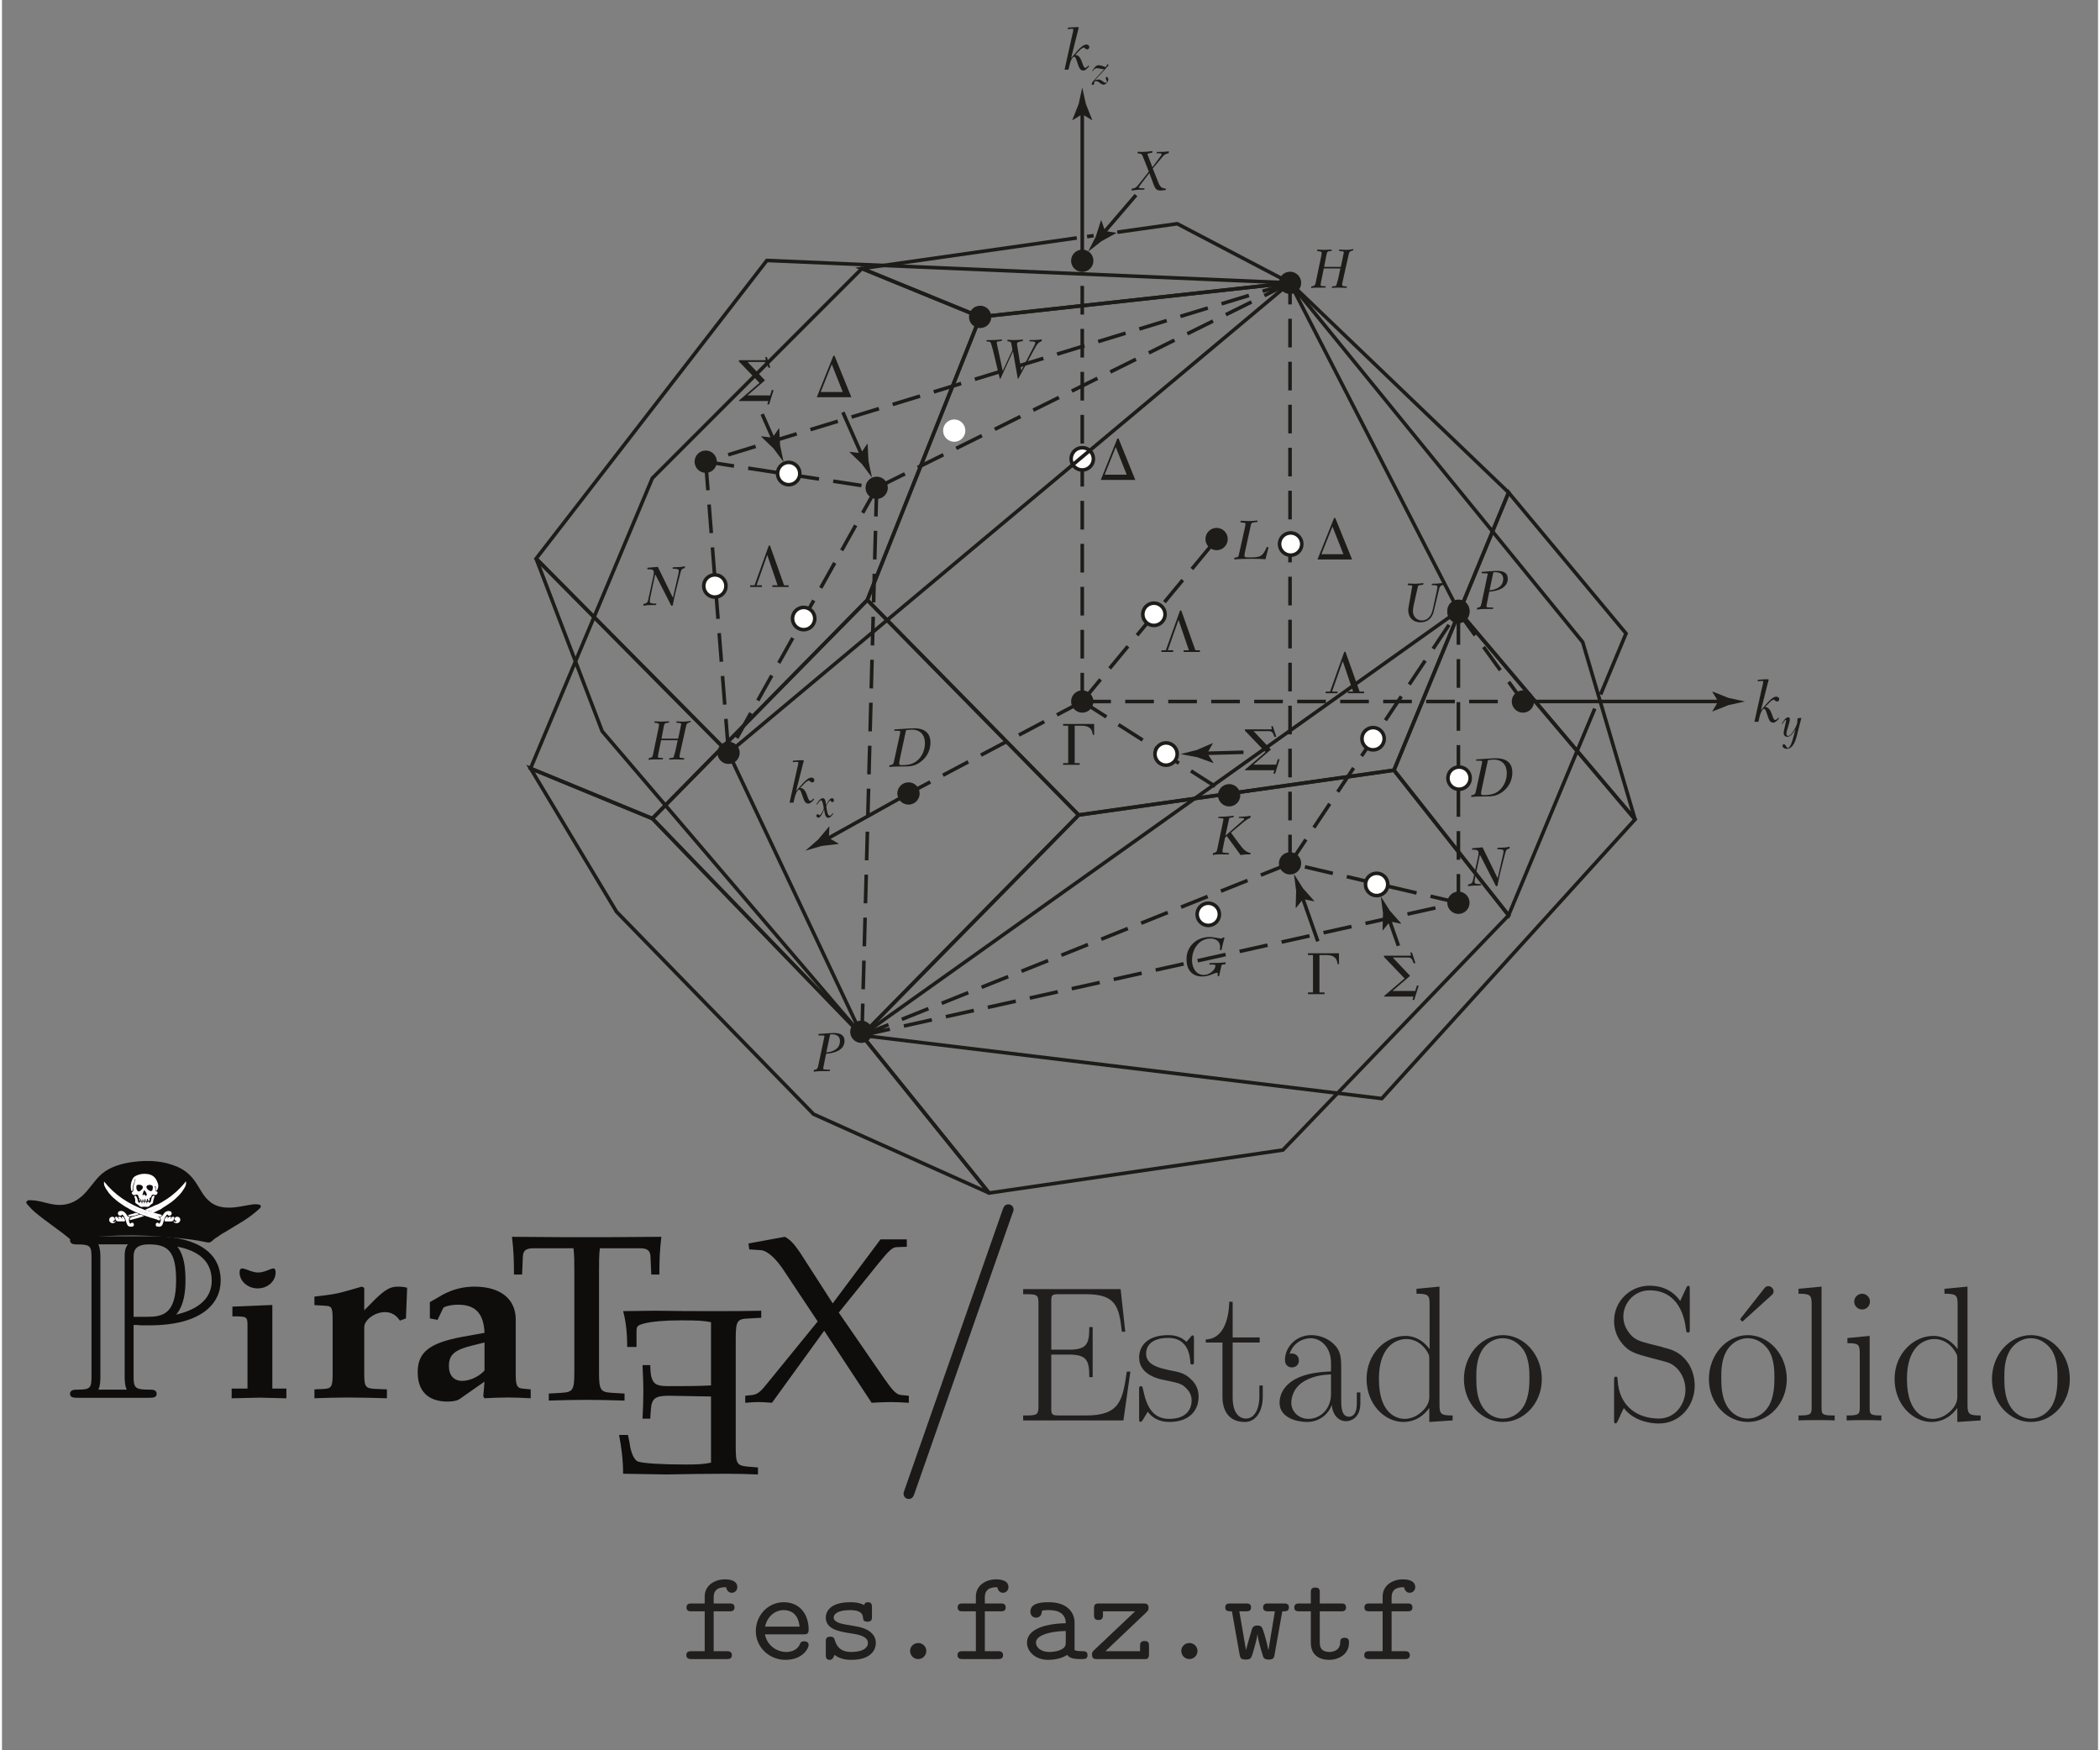 <?xml version="1.0" encoding="UTF-8" standalone="no"?>
<svg
   xmlns:dc="http://purl.org/dc/elements/1.1/"
   xmlns:cc="http://creativecommons.org/ns#"
   xmlns:rdf="http://www.w3.org/1999/02/22-rdf-syntax-ns#"
   xmlns:svg="http://www.w3.org/2000/svg"
   xmlns="http://www.w3.org/2000/svg"
   xmlns:xlink="http://www.w3.org/1999/xlink"
   xmlns:sodipodi="http://sodipodi.sourceforge.net/DTD/sodipodi-0.dtd"
   xmlns:inkscape="http://www.inkscape.org/namespaces/inkscape"
   width="276pt"
   height="230pt"
   viewBox="0 0 212 177"
   version="1.2"
   id="svg405"
   sodipodi:docname="fes_logo1.svg"
   inkscape:version="0.92.4 (5da689c313, 2019-01-14)">
  <rect x="0" y="0" width="212" height="177" fill="#808080" stroke="none"/>
  <sodipodi:namedview
     pagecolor="#ffffff"
     bordercolor="#666666"
     borderopacity="1"
     objecttolerance="10"
     gridtolerance="10"
     guidetolerance="10"
     inkscape:pageopacity="0"
     inkscape:pageshadow="2"
     inkscape:window-width="1600"
     inkscape:window-height="881"
     id="namedview407"
     showgrid="false"
     inkscape:zoom="1.4142136"
     inkscape:cx="144.10824"
     inkscape:cy="177.76649"
     inkscape:window-x="2391"
     inkscape:window-y="-9"
     inkscape:window-maximized="1"
     inkscape:current-layer="svg405" />
  <defs
     id="defs64">
    <g
       id="g62">
      <symbol
         overflow="visible"
         id="glyph0-0">
        <path
           style="stroke:none;"
           d=""
           id="path2" />
      </symbol>
      <symbol
         overflow="visible"
         id="glyph0-1">
        <path
           style="stroke:none;"
           d="M 11.844 -4.938 L 11.484 -4.938 C 11.062 -2.062 10.797 -0.5 7.375 -0.5 L 4.656 -0.5 C 3.875 -0.5 3.844 -0.609 3.844 -1.266 L 3.844 -6.656 L 5.672 -6.656 C 7.5 -6.656 7.688 -5.984 7.688 -4.375 L 8.031 -4.375 L 8.031 -9.438 L 7.688 -9.438 C 7.688 -7.812 7.5 -7.156 5.672 -7.156 L 3.844 -7.156 L 3.844 -12.016 C 3.844 -12.672 3.875 -12.766 4.656 -12.766 L 7.328 -12.766 C 10.359 -12.766 10.703 -11.562 10.984 -8.969 L 11.328 -8.969 L 10.859 -13.281 L 1 -13.281 L 1 -12.766 C 2.344 -12.766 2.547 -12.766 2.547 -11.891 L 2.547 -1.391 C 2.547 -0.5 2.344 -0.5 1 -0.5 L 1 0 L 11.141 0 Z M 11.844 -4.938 "
           id="path5" />
      </symbol>
      <symbol
         overflow="visible"
         id="glyph0-2">
        <path
           style="stroke:none;"
           d="M 6.031 -8.234 C 6.031 -8.578 6 -8.594 5.891 -8.594 C 5.812 -8.594 5.797 -8.578 5.562 -8.281 C 5.5 -8.203 5.328 -8.016 5.266 -7.938 C 4.641 -8.594 3.766 -8.625 3.438 -8.625 C 1.266 -8.625 0.484 -7.484 0.484 -6.359 C 0.484 -4.609 2.469 -4.188 3.047 -4.078 C 4.266 -3.828 4.703 -3.75 5.109 -3.391 C 5.359 -3.156 5.797 -2.734 5.797 -2.031 C 5.797 -1.203 5.328 -0.156 3.531 -0.156 C 1.828 -0.156 1.234 -1.438 0.875 -3.156 C 0.812 -3.438 0.812 -3.453 0.656 -3.453 C 0.5 -3.453 0.484 -3.438 0.484 -3.047 L 0.484 -0.234 C 0.484 0.109 0.5 0.141 0.625 0.141 C 0.719 0.141 0.734 0.109 0.844 -0.031 C 0.953 -0.219 1.25 -0.688 1.359 -0.875 C 1.75 -0.344 2.438 0.156 3.531 0.156 C 5.453 0.156 6.5 -0.891 6.5 -2.422 C 6.5 -3.406 5.969 -3.938 5.719 -4.172 C 5.125 -4.781 4.453 -4.906 3.625 -5.062 C 2.547 -5.297 1.188 -5.578 1.188 -6.766 C 1.188 -7.281 1.469 -8.344 3.438 -8.344 C 5.516 -8.344 5.641 -6.391 5.672 -5.766 C 5.688 -5.672 5.797 -5.656 5.844 -5.656 C 6.031 -5.656 6.031 -5.719 6.031 -6.047 Z M 6.031 -8.234 "
           id="path8" />
      </symbol>
      <symbol
         overflow="visible"
         id="glyph0-3">
        <path
           style="stroke:none;"
           d="M 2.938 -7.875 L 5.672 -7.875 L 5.672 -8.391 L 2.938 -8.391 L 2.938 -12 L 2.594 -12 C 2.547 -9.984 1.875 -8.234 0.219 -8.188 L 0.219 -7.875 L 1.906 -7.875 L 1.906 -2.406 C 1.906 -2.031 1.906 0.156 4.172 0.156 C 5.328 0.156 5.984 -0.969 5.984 -2.422 L 5.984 -3.531 L 5.641 -3.531 L 5.641 -2.438 C 5.641 -1.094 5.109 -0.188 4.297 -0.188 C 3.719 -0.188 2.938 -0.578 2.938 -2.359 Z M 2.938 -7.875 "
           id="path11" />
      </symbol>
      <symbol
         overflow="visible"
         id="glyph0-4">
        <path
           style="stroke:none;"
           d="M 7.016 -5.047 C 7.016 -6.344 7.016 -7.016 6.203 -7.781 C 5.484 -8.422 4.641 -8.625 3.984 -8.625 C 2.438 -8.625 1.328 -7.406 1.328 -6.125 C 1.328 -5.406 1.906 -5.359 2.031 -5.359 C 2.281 -5.359 2.734 -5.516 2.734 -6.062 C 2.734 -6.547 2.359 -6.766 2.031 -6.766 C 1.953 -6.766 1.859 -6.75 1.797 -6.734 C 2.203 -7.953 3.25 -8.312 3.938 -8.312 C 4.906 -8.312 5.984 -7.453 5.984 -5.812 L 5.984 -4.953 C 4.844 -4.906 3.453 -4.766 2.359 -4.172 C 1.125 -3.484 0.781 -2.516 0.781 -1.781 C 0.781 -0.266 2.531 0.156 3.562 0.156 C 4.641 0.156 5.641 -0.453 6.062 -1.562 C 6.109 -0.703 6.656 0.078 7.5 0.078 C 7.922 0.078 8.953 -0.188 8.953 -1.734 L 8.953 -2.828 L 8.594 -2.828 L 8.594 -1.719 C 8.594 -0.531 8.078 -0.375 7.812 -0.375 C 7.016 -0.375 7.016 -1.391 7.016 -2.25 Z M 5.984 -2.703 C 5.984 -1.016 4.781 -0.156 3.703 -0.156 C 2.734 -0.156 1.969 -0.875 1.969 -1.781 C 1.969 -2.359 2.219 -3.391 3.359 -4.016 C 4.297 -4.547 5.359 -4.625 5.984 -4.656 Z M 5.984 -2.703 "
           id="path14" />
      </symbol>
      <symbol
         overflow="visible"
         id="glyph0-5">
        <path
           style="stroke:none;"
           d="M 5.688 -13.312 L 5.688 -12.812 C 6.844 -12.812 7.016 -12.688 7.016 -11.766 L 7.016 -7.203 C 6.938 -7.297 6.141 -8.547 4.562 -8.547 C 2.578 -8.547 0.641 -6.766 0.641 -4.188 C 0.641 -1.641 2.453 0.156 4.375 0.156 C 6.031 0.156 6.891 -1.125 6.984 -1.266 L 6.984 0.156 L 9.344 0 L 9.344 -0.5 C 8.188 -0.5 8.016 -0.625 8.016 -1.562 L 8.016 -13.531 Z M 6.984 -2.344 C 6.984 -1.75 6.625 -1.234 6.188 -0.844 C 5.516 -0.25 4.859 -0.156 4.484 -0.156 C 3.922 -0.156 1.891 -0.453 1.891 -4.172 C 1.891 -8 4.156 -8.234 4.656 -8.234 C 5.562 -8.234 6.281 -7.719 6.734 -7.016 C 6.984 -6.609 6.984 -6.547 6.984 -6.203 Z M 6.984 -2.344 "
           id="path17" />
      </symbol>
      <symbol
         overflow="visible"
         id="glyph0-6">
        <path
           style="stroke:none;"
           d="M 8.406 -4.172 C 8.406 -6.672 6.594 -8.625 4.469 -8.625 C 2.344 -8.625 0.531 -6.672 0.531 -4.172 C 0.531 -1.719 2.344 0.156 4.469 0.156 C 6.594 0.156 8.406 -1.719 8.406 -4.172 Z M 4.469 -0.188 C 3.547 -0.188 2.766 -0.734 2.328 -1.5 C 1.828 -2.375 1.781 -3.469 1.781 -4.328 C 1.781 -5.141 1.812 -6.156 2.328 -7.047 C 2.703 -7.688 3.469 -8.312 4.469 -8.312 C 5.344 -8.312 6.078 -7.812 6.547 -7.141 C 7.156 -6.219 7.156 -4.938 7.156 -4.328 C 7.156 -3.562 7.125 -2.406 6.594 -1.469 C 6.047 -0.562 5.203 -0.188 4.469 -0.188 Z M 4.469 -0.188 "
           id="path20" />
      </symbol>
      <symbol
         overflow="visible"
         id="glyph0-7">
        <path
           style="stroke:none;"
           d="M 8.547 -13.234 C 8.547 -13.594 8.516 -13.609 8.406 -13.609 C 8.281 -13.609 8.25 -13.531 8.172 -13.359 L 7.578 -12.078 C 6.844 -13.141 5.719 -13.625 4.484 -13.625 C 2.5 -13.625 0.891 -12.047 0.891 -10.062 C 0.891 -9.453 1.031 -8.594 1.703 -7.781 C 2.422 -6.891 3.094 -6.734 4.656 -6.312 C 5.25 -6.156 6.219 -5.906 6.422 -5.828 C 7.531 -5.359 8.109 -4.188 8.109 -3.094 C 8.109 -1.703 7.125 -0.188 5.422 -0.188 C 3.328 -0.188 1.391 -1.359 1.25 -4.094 C 1.234 -4.406 1.203 -4.422 1.078 -4.422 C 0.922 -4.422 0.891 -4.406 0.891 -4.016 L 0.891 -0.078 C 0.891 0.266 0.922 0.297 1.031 0.297 C 1.172 0.297 1.203 0.188 1.484 -0.406 C 1.5 -0.469 1.5 -0.5 1.875 -1.25 C 2.844 0.031 4.484 0.312 5.422 0.312 C 7.547 0.312 9.047 -1.469 9.047 -3.531 C 9.047 -4.547 8.672 -5.328 8.469 -5.672 C 7.641 -6.922 6.766 -7.156 5.828 -7.391 C 5.688 -7.453 5.656 -7.453 4.562 -7.719 C 3.516 -8 3.062 -8.125 2.578 -8.656 C 2.031 -9.266 1.828 -9.891 1.828 -10.516 C 1.828 -11.781 2.844 -13.156 4.5 -13.156 C 6.578 -13.156 7.859 -11.703 8.156 -9.266 C 8.203 -8.906 8.234 -8.891 8.359 -8.891 C 8.547 -8.891 8.547 -8.953 8.547 -9.281 Z M 8.547 -13.234 "
           id="path23" />
      </symbol>
      <symbol
         overflow="visible"
         id="glyph0-8">
        <path
           style="stroke:none;"
           d="M 6.766 -12.578 C 7 -12.797 7.062 -12.828 7.062 -13.047 C 7.062 -13.344 6.812 -13.578 6.531 -13.578 C 6.297 -13.578 6.219 -13.469 6.031 -13.234 L 3.828 -10.438 C 3.688 -10.25 3.688 -10.234 3.688 -10.219 C 3.688 -10.203 3.859 -10.016 3.906 -9.984 Z M 6.766 -12.578 "
           id="path26" />
      </symbol>
      <symbol
         overflow="visible"
         id="glyph0-9">
        <path
           style="stroke:none;"
           d="M 2.984 -13.531 L 0.656 -13.312 L 0.656 -12.812 C 1.812 -12.812 1.984 -12.688 1.984 -11.766 L 1.984 -1.344 C 1.984 -0.609 1.906 -0.5 0.656 -0.5 L 0.656 0 C 1.125 -0.031 1.984 -0.031 2.469 -0.031 C 2.984 -0.031 3.844 -0.031 4.312 0 L 4.312 -0.5 C 3.062 -0.5 2.984 -0.578 2.984 -1.344 Z M 2.984 -13.531 "
           id="path29" />
      </symbol>
      <symbol
         overflow="visible"
         id="glyph0-10">
        <path
           style="stroke:none;"
           d="M 3.016 -12.016 C 3.016 -12.438 2.672 -12.812 2.219 -12.812 C 1.797 -12.812 1.422 -12.453 1.422 -12.016 C 1.422 -11.578 1.781 -11.219 2.219 -11.219 C 2.656 -11.219 3.016 -11.562 3.016 -12.016 Z M 0.734 -8.328 L 0.734 -7.812 C 1.828 -7.812 1.984 -7.703 1.984 -6.766 L 1.984 -1.344 C 1.984 -0.609 1.906 -0.5 0.656 -0.5 L 0.656 0 C 1.125 -0.031 1.969 -0.031 2.453 -0.031 C 2.922 -0.031 3.719 -0.031 4.172 0 L 4.172 -0.5 C 3.016 -0.5 2.984 -0.625 2.984 -1.328 L 2.984 -8.547 Z M 0.734 -8.328 "
           id="path32" />
      </symbol>
      <symbol
         overflow="visible"
         id="glyph1-0">
        <path
           style="stroke:none;"
           d=""
           id="path35" />
      </symbol>
      <symbol
         overflow="visible"
         id="glyph1-1">
        <path
           style="stroke:none;"
           d="M 3.312 -4.828 L 4.891 -4.828 C 5.094 -4.828 5.422 -4.828 5.422 -5.219 C 5.422 -5.625 5.109 -5.625 4.891 -5.625 L 3.312 -5.625 L 3.312 -6.25 C 3.312 -7.266 4.188 -7.266 4.578 -7.266 C 4.578 -7.203 4.688 -6.703 5.141 -6.703 C 5.406 -6.703 5.703 -6.906 5.703 -7.281 C 5.703 -8.062 4.656 -8.062 4.453 -8.062 C 3.406 -8.062 2.406 -7.453 2.406 -6.328 L 2.406 -5.625 L 1.094 -5.625 C 0.891 -5.625 0.562 -5.625 0.562 -5.219 C 0.562 -4.828 0.891 -4.828 1.078 -4.828 L 2.406 -4.828 L 2.406 -0.797 L 1.078 -0.797 C 0.891 -0.797 0.547 -0.797 0.547 -0.406 C 0.547 0 0.891 0 1.078 0 L 4.625 0 C 4.812 0 5.156 0 5.156 -0.391 C 5.156 -0.797 4.812 -0.797 4.625 -0.797 L 3.312 -0.797 Z M 3.312 -4.828 "
           id="path38" />
      </symbol>
      <symbol
         overflow="visible"
         id="glyph1-2">
        <path
           style="stroke:none;"
           d="M 5.531 -2.5 C 5.812 -2.5 6.062 -2.5 6.062 -2.984 C 6.062 -4.469 5.219 -5.75 3.531 -5.75 C 1.969 -5.75 0.719 -4.438 0.719 -2.828 C 0.719 -1.234 2.031 0.078 3.719 0.078 C 5.453 0.078 6.062 -1.094 6.062 -1.422 C 6.062 -1.797 5.688 -1.797 5.609 -1.797 C 5.375 -1.797 5.266 -1.75 5.172 -1.5 C 4.891 -0.844 4.188 -0.719 3.812 -0.719 C 2.828 -0.719 1.859 -1.375 1.641 -2.5 Z M 1.656 -3.281 C 1.844 -4.234 2.609 -4.953 3.531 -4.953 C 4.203 -4.953 5.016 -4.625 5.141 -3.281 Z M 1.656 -3.281 "
           id="path41" />
      </symbol>
      <symbol
         overflow="visible"
         id="glyph1-3">
        <path
           style="stroke:none;"
           d="M 3.891 -3.328 C 3.594 -3.391 3.328 -3.422 3 -3.484 C 2.625 -3.547 1.734 -3.703 1.734 -4.203 C 1.734 -4.547 2.156 -4.953 3.391 -4.953 C 4.484 -4.953 4.656 -4.562 4.703 -4.219 C 4.719 -4 4.734 -3.781 5.141 -3.781 C 5.609 -3.781 5.609 -4.047 5.609 -4.312 L 5.609 -5.219 C 5.609 -5.422 5.609 -5.75 5.219 -5.75 C 4.891 -5.75 4.844 -5.562 4.812 -5.469 C 4.25 -5.75 3.672 -5.75 3.422 -5.75 C 1.234 -5.75 0.938 -4.672 0.938 -4.203 C 0.938 -3 2.312 -2.781 3.516 -2.594 C 4.156 -2.5 5.203 -2.328 5.203 -1.625 C 5.203 -1.156 4.719 -0.719 3.531 -0.719 C 2.906 -0.719 2.188 -0.859 1.859 -1.875 C 1.797 -2.109 1.734 -2.266 1.391 -2.266 C 0.938 -2.266 0.938 -1.984 0.938 -1.719 L 0.938 -0.453 C 0.938 -0.25 0.938 0.078 1.328 0.078 C 1.453 0.078 1.656 0.062 1.812 -0.422 C 2.453 0.047 3.141 0.078 3.516 0.078 C 5.578 0.078 6 -1 6 -1.625 C 6 -2.984 4.312 -3.266 3.891 -3.328 Z M 3.891 -3.328 "
           id="path44" />
      </symbol>
      <symbol
         overflow="visible"
         id="glyph1-4">
        <path
           style="stroke:none;"
           d="M 4.25 -0.812 C 4.25 -1.297 3.859 -1.625 3.438 -1.625 C 2.938 -1.625 2.609 -1.234 2.609 -0.828 C 2.609 -0.344 3 0 3.422 0 C 3.922 0 4.25 -0.406 4.25 -0.812 Z M 4.25 -0.812 "
           id="path47" />
      </symbol>
      <symbol
         overflow="visible"
         id="glyph1-5">
        <path
           style="stroke:none;"
           d="M 4.781 -0.422 C 5.062 -0.016 5.688 0 6.188 0 C 6.562 0 6.844 0 6.844 -0.406 C 6.844 -0.797 6.516 -0.797 6.328 -0.797 C 5.781 -0.797 5.641 -0.859 5.531 -0.906 L 5.531 -3.719 C 5.531 -4.656 4.828 -5.75 2.953 -5.75 C 2.391 -5.75 1.062 -5.75 1.062 -4.797 C 1.062 -4.406 1.328 -4.188 1.641 -4.188 C 1.844 -4.188 2.203 -4.312 2.219 -4.797 C 2.219 -4.891 2.234 -4.906 2.5 -4.938 C 2.672 -4.953 2.844 -4.953 2.969 -4.953 C 3.953 -4.953 4.641 -4.547 4.641 -3.625 C 2.328 -3.578 0.719 -2.922 0.719 -1.672 C 0.719 -0.766 1.547 0.078 2.875 0.078 C 3.359 0.078 4.172 -0.016 4.781 -0.422 Z M 4.641 -2.844 L 4.641 -1.75 C 4.641 -1.453 4.641 -1.172 4.125 -0.938 C 3.656 -0.719 3.062 -0.719 2.969 -0.719 C 2.156 -0.719 1.625 -1.156 1.625 -1.672 C 1.625 -2.312 2.75 -2.797 4.641 -2.844 Z M 4.641 -2.844 "
           id="path50" />
      </symbol>
      <symbol
         overflow="visible"
         id="glyph1-6">
        <path
           style="stroke:none;"
           d="M 5.859 -4.656 C 6.141 -4.922 6.156 -4.969 6.156 -5.188 C 6.156 -5.625 5.859 -5.625 5.609 -5.625 L 1.172 -5.625 C 0.75 -5.625 0.641 -5.531 0.641 -5.094 L 0.641 -4.5 C 0.641 -4.25 0.641 -3.953 1.078 -3.953 C 1.547 -3.953 1.547 -4.234 1.547 -4.5 L 1.547 -4.828 L 4.797 -4.828 L 0.719 -0.969 C 0.438 -0.703 0.438 -0.672 0.438 -0.438 C 0.438 0 0.719 0 0.969 0 L 5.922 0 C 6.203 -0.078 6.203 -0.344 6.203 -0.531 L 6.203 -1.297 C 6.203 -1.547 6.203 -1.828 5.766 -1.828 C 5.297 -1.828 5.297 -1.547 5.297 -1.297 L 5.297 -0.797 L 1.797 -0.797 Z M 5.859 -4.656 "
           id="path53" />
      </symbol>
      <symbol
         overflow="visible"
         id="glyph1-7">
        <path
           style="stroke:none;"
           d="M 5.969 -4.828 C 6.359 -4.828 6.641 -4.828 6.641 -5.234 C 6.641 -5.625 6.328 -5.625 6.094 -5.625 L 4.578 -5.625 C 4.344 -5.625 4.031 -5.625 4.031 -5.234 C 4.031 -4.828 4.344 -4.828 4.578 -4.828 L 5.219 -4.828 L 4.578 -0.938 L 4.562 -0.938 C 4.5 -1.281 4.344 -1.875 4.188 -2.422 C 3.938 -3.234 3.906 -3.391 3.453 -3.391 C 3.312 -3.391 3.062 -3.391 2.922 -3.094 C 2.891 -3 2.359 -1.203 2.312 -0.938 L 2.297 -0.938 L 1.625 -4.828 L 2.266 -4.828 C 2.5 -4.828 2.812 -4.828 2.812 -5.219 C 2.812 -5.625 2.516 -5.625 2.266 -5.625 L 0.75 -5.625 C 0.516 -5.625 0.203 -5.625 0.203 -5.234 C 0.203 -4.828 0.484 -4.828 0.875 -4.828 L 1.656 -0.438 C 1.719 -0.141 1.75 0.047 2.266 0.047 C 2.797 0.047 2.828 -0.062 3.062 -0.859 C 3.391 -2.016 3.406 -2.188 3.453 -2.484 L 3.469 -2.484 C 3.531 -1.797 4.016 -0.281 4.062 -0.172 C 4.219 0.047 4.453 0.047 4.609 0.047 C 5.094 0.047 5.141 -0.156 5.188 -0.438 Z M 5.969 -4.828 "
           id="path56" />
      </symbol>
      <symbol
         overflow="visible"
         id="glyph1-8">
        <path
           style="stroke:none;"
           d="M 2.906 -4.828 L 5.047 -4.828 C 5.234 -4.828 5.562 -4.828 5.562 -5.219 C 5.562 -5.625 5.25 -5.625 5.047 -5.625 L 2.906 -5.625 L 2.906 -6.703 C 2.906 -6.953 2.906 -7.234 2.453 -7.234 C 2 -7.234 2 -6.969 2 -6.703 L 2 -5.625 L 0.859 -5.625 C 0.656 -5.625 0.328 -5.625 0.328 -5.219 C 0.328 -4.828 0.656 -4.828 0.844 -4.828 L 2 -4.828 L 2 -1.641 C 2 -0.391 2.891 0.078 3.844 0.078 C 4.812 0.078 5.859 -0.484 5.859 -1.641 C 5.859 -1.875 5.859 -2.156 5.406 -2.156 C 4.984 -2.156 4.969 -1.875 4.969 -1.656 C 4.953 -0.844 4.203 -0.719 3.906 -0.719 C 2.906 -0.719 2.906 -1.391 2.906 -1.719 Z M 2.906 -4.828 "
           id="path59" />
      </symbol>
    </g>
  </defs>
  <path
     inkscape:connector-curvature="0"
     id="path66"
     d="m 102.156,122.84 c 0.16,-0.387 0.16,-0.449 0.16,-0.504 0,-0.363 -0.277,-0.543 -0.516,-0.543 -0.371,0 -0.492,0.242 -0.609,0.598 l -9.855,28.141 c -0.148,0.391 -0.148,0.453 -0.148,0.508 0,0.363 0.273,0.543 0.516,0.543 0.367,0 0.488,-0.242 0.605,-0.598"
     style="fill:#1c1919;fill-opacity:1;fill-rule:nonzero;stroke:none" />
  <path
     inkscape:connector-curvature="0"
     id="path68"
     d="m 13.312,133.992 c 0.121,0 0.656,0 0.695,0.035 h 0.902 c 5.324,0 7.211,-2.238 7.211,-4.52 0,-3.402 -3.363,-4.488 -6.719,-4.488 H 7.785 c -0.496,0 -0.902,0 -0.902,0.414 0,0.41 0.488,0.41 0.695,0.41 1.395,0 1.477,0.184 1.477,1.383 v 11.922 c 0,1.199 -0.082,1.383 -1.434,1.383 -0.25,0 -0.738,0 -0.738,0.414 0,0.41 0.406,0.41 0.902,0.41 h 7.004 c 0.449,0 0.859,0 0.859,-0.41 0,-0.414 -0.453,-0.414 -0.738,-0.414 -1.477,0 -1.598,-0.184 -1.598,-1.383 z m 4.301,-1.051 c 0.863,-1.008 0.945,-2.504 0.945,-3.477 0,-1.27 -0.125,-2.504 -0.82,-3.398 1.434,0.297 3.477,1.008 3.477,3.438 0,1.684 -1.184,2.879 -3.602,3.438 z M 13.312,127.148 c 0,-0.484 0,-1.309 1.555,-1.309 1.887,0 2.746,0.672 2.746,3.625 0,3.441 -1.348,3.703 -2.988,3.703 H 13.312 Z M 9.75,140.531 c 0.203,-0.445 0.203,-1.012 0.203,-1.309 v -12.074 c 0,-0.297 0,-0.859 -0.203,-1.309 h 2.988 c -0.328,0.414 -0.328,0.863 -0.328,1.234 v 12.148 c 0,0.227 0,0.863 0.207,1.309"
     style="fill:#0f0c0c;fill-opacity:1;fill-rule:nonzero;stroke:none" />
  <path
     inkscape:connector-curvature="0"
     id="path70"
     d="m 40.98,130.227 c -0.246,-0.078 -0.574,-0.113 -0.941,-0.113 -0.738,0 -1.227,0.262 -2.254,1.234 l -1.145,1.16 v -2.281 l -0.246,-0.113 -1.84,0.523 c -0.824,0.223 -1.312,0.297 -2.953,0.484 v 0.859 l 1.188,0.074 c 0.617,0.039 0.656,0.262 0.656,1.648 v 5.23 c 0,1.309 -0.125,1.496 -0.941,1.531 l -0.902,0.039 v 0.898 c 1.148,-0.039 2.254,-0.074 3.359,-0.074 1.312,0 2.66,0.039 3.973,0.074 v -0.898 l -1.02,-0.039 c -1.152,-0.035 -1.273,-0.184 -1.273,-1.531 v -4.707 c 0,-0.75 1.066,-1.535 2.09,-1.535 0.652,0 1.145,0.297 1.512,0.859 l 0.617,-0.223"
     style="fill:#0f0c0c;fill-opacity:1;fill-rule:nonzero;stroke:none" />
  <path
     inkscape:connector-curvature="0"
     id="path72"
     d="m 53.477,141.402 v -0.898 l -0.777,-0.074 c -0.617,-0.039 -0.738,-0.34 -0.738,-1.457 v -5.535 c 0,-2.09 -1.555,-3.324 -4.18,-3.324 -1.148,0 -2.129,0.262 -3.152,0.785 l -1.352,0.781 v 1.648 l 0.777,0.148 0.574,-1.199 c 0.078,-0.148 0.773,-0.336 1.512,-0.336 1.723,0 2.582,0.863 2.664,2.844 l -2.293,0.414 c -3.32,0.629 -4.465,1.566 -4.465,3.582 0,1.91 1.062,2.957 3.031,2.957 0.617,0 1.027,-0.113 1.27,-0.301 l 2.457,-1.719 -0.125,1.492 0.125,0.191 c 0.781,-0.039 1.602,-0.078 2.379,-0.078 0.734,0 1.516,0.043 2.293,0.078 z m -4.672,-2.809 c -0.531,0.602 -1.477,1.051 -2.25,1.051 -0.859,0 -1.352,-0.559 -1.352,-1.496 0,-1.156 0.574,-1.645 2.414,-2.094 l 1.188,-0.297"
     style="fill:#0f0c0c;fill-opacity:1;fill-rule:nonzero;stroke:none" />
  <path
     inkscape:connector-curvature="0"
     id="path74"
     d="m 66.695,125.074 -5.652,0.039 H 56.906 l -5.324,-0.039 c 0.164,1.348 0.203,2.285 0.203,3.816 h 0.82 l 0.082,-1.875 c 0.043,-0.559 0.328,-0.781 1.066,-0.781 h 4.051 c 0.086,0.781 0.086,1.348 0.086,2.395 v 10.051 c 0,1.91 -0.125,2.094 -1.312,2.172 l -1.27,0.074 v 0.711 c 1.27,-0.043 2.539,-0.074 3.812,-0.074 1.266,0 2.578,0.035 3.848,0.074 v -0.711 l -1.27,-0.074 c -1.188,-0.078 -1.312,-0.262 -1.312,-2.172 v -10.051 c 0,-1.086 0,-1.613 0.082,-2.395 h 4.055 c 0.738,0 1.023,0.223 1.066,0.781 l 0.082,1.875 h 0.82 c 0,-1.531 0.039,-2.469 0.203,-3.816"
     style="fill:#0f0c0c;fill-opacity:1;fill-rule:nonzero;stroke:none" />
  <path
     inkscape:connector-curvature="0"
     id="path76"
     d="m 91.723,141.859 v -0.711 l -0.781,-0.074 c -0.488,-0.039 -0.855,-0.449 -1.719,-1.68 l -4.586,-6.656 4.012,-4.973 c 1.066,-1.309 1.395,-1.605 1.805,-1.645 l 1.062,-0.039 v -0.746 h -2.66 l -4.832,6.469 -3.32,-5.16 C 80.094,125.746 79.68,125.336 79.188,125.074 l -3.684,0.672 0.078,0.602 1.148,0.074 c 0.656,0.035 1.559,0.82 2.418,2.164 l 3.355,5.047 -5.117,6.281 c -0.656,0.82 -0.941,1.082 -1.516,1.16 l -0.695,0.074 v 0.711 c 0.449,-0.035 0.902,-0.074 1.352,-0.074 0.449,0 0.902,0.039 1.352,0.074 l 5.281,-7.289 4.797,7.289 c 0.652,-0.035 1.266,-0.074 1.922,-0.074 0.613,0 1.23,0.039 1.844,0.074"
     style="fill:#0f0c0c;fill-opacity:1;fill-rule:nonzero;stroke:none" />
  <path
     inkscape:connector-curvature="0"
     id="path78"
     d="m 62.414,145.109 h 0.902 l 0.164,0.824 c 0.121,1.008 0.492,1.758 0.859,1.871 0.531,0.184 2.457,0.297 4.789,0.297 1.359,0 1.844,-0.039 2.586,-0.188 v -6.691 l -4.18,-0.074 c -1.145,0 -1.637,0.109 -1.844,0.898 -0.082,0.523 -0.121,1.418 -0.121,1.418 h -0.781 c 0.043,-0.895 0.082,-1.793 0.082,-2.652 0,-0.934 -0.039,-1.832 -0.082,-2.766 h 0.781 c 0,0 0,0.785 0.121,1.234 0.246,0.824 0.738,0.895 1.844,0.895 1.309,0 3.031,0 4.18,-0.074 v -6.395 c -0.82,-0.145 -1.227,-0.184 -3.035,-0.184 -1.512,0 -2.988,0.109 -3.809,0.336 -0.613,0.188 -0.691,0.262 -0.691,0.82 v 1.535 h -0.945 c 0,-1.422 -0.125,-2.582 -0.41,-3.625 l 3.234,-0.039 c 2.051,0.039 4.055,0.039 6.066,0.039 1.555,0 3.113,0 4.668,-0.039 v 0.711 l -1.27,0.074 c -1.188,0.035 -1.309,0.262 -1.309,2.129 v 10.691 c 0,1.906 0.082,2.055 1.309,2.168 l 0.941,0.078 v 0.707 c -1.062,-0.039 -2.129,-0.074 -3.195,-0.074 -2.008,0 -4.055,0.039 -6.059,0.074 l -4.387,-0.074 c 0,-1.383 -0.164,-2.656 -0.41,-3.926"
     style="fill:#0f0c0c;fill-opacity:1;fill-rule:nonzero;stroke:none" />
  <path
     inkscape:connector-curvature="0"
     id="path80"
     d="m 28.766,141.406 v -0.984 H 27.344 v -8.453 l -4.039,0.164 v 0.988 c 1.383,0 1.527,0 1.527,0.824 v 6.477 h -1.602 v 0.984 l 2.844,-0.066 z m -1.09,-12.723 c 0,-0.918 -0.742,0 -1.762,0 -0.98,0 -1.883,-0.918 -1.883,0 0,0.887 0.84,1.609 1.824,1.609 1.02,0 1.82,-0.723 1.82,-1.609"
     style="fill:#0f0c0c;fill-opacity:1;fill-rule:nonzero;stroke:none" />
  <path
     inkscape:connector-curvature="0"
     id="path82"
     d="m 22.613,124.57 c -0.316,0.16 -0.594,0.34 -0.84,0.535 -0.227,0.109 -0.379,0.262 -0.543,0.41 -0.152,0.129 -0.305,0.168 -0.555,0.109 -1.07,-0.242 -2.199,-0.363 -3.324,-0.465 -1.781,-0.176 -3.59,-0.262 -5.398,-0.215 -1.586,0.039 -3.156,0.148 -4.699,0.43 -0.113,0.019 -0.227,0.055 -0.34,-0.039 -1.117,-0.953 -2.438,-1.785 -3.562,-2.738 -0.297,-0.254 -0.555,-0.523 -0.801,-0.812 -0.09,-0.105 -0.133,-0.203 -0.039,-0.305 0.09,-0.117 0.27,-0.117 0.43,-0.105 0.516,0.008 0.984,0.129 1.453,0.25 0.215,0.055 0.441,0.113 0.676,0.152 1.117,0.223 2.031,-0.047 2.785,-0.629 0.531,-0.402 0.875,-0.875 1.254,-1.344 0.297,-0.375 0.594,-0.758 0.988,-1.098 0.812,-0.68 1.887,-1.023 3.094,-1.195 1.652,-0.223 3.207,-0.117 4.602,0.508 0.855,0.383 1.402,0.953 1.82,1.578 0.34,0.496 0.586,1.027 0.992,1.516 0.145,0.168 0.32,0.324 0.512,0.477 0.617,0.477 1.426,0.594 2.348,0.512 0.52,-0.055 1.031,-0.156 1.543,-0.25 0.25,-0.047 0.504,-0.082 0.77,-0.066 0.41,0.019 0.523,0.188 0.285,0.418 -0.461,0.438 -0.992,0.844 -1.574,1.219 -0.625,0.383 -1.25,0.766 -1.887,1.148"
     style="fill:#0f0c0c;fill-opacity:1;fill-rule:evenodd;stroke:none" />
  <path
     inkscape:connector-curvature="0"
     id="path84"
     d="m 14.527,121.258 c -0.035,0 -0.066,0 -0.109,0 0.012,0.027 0.012,0.055 0.02,0.082 0.031,0.066 0,0.094 -0.082,0.094 -0.09,0 -0.102,-0.008 -0.082,-0.113 0.023,-0.062 0.023,-0.062 -0.078,-0.055 0.008,0.008 0.02,0.016 0.02,0.039 0.016,0.039 0.039,0.086 -0.012,0.113 -0.039,0.027 -0.102,0.027 -0.141,0.008 -0.051,-0.039 -0.031,-0.082 -0.023,-0.121 0.043,-0.074 -0.008,-0.062 -0.07,-0.074 0.012,0.035 0.012,0.066 0.012,0.105 0,0.019 0.008,0.047 -0.02,0.055 -0.031,0.008 -0.062,0.019 -0.09,0 -0.035,-0.027 -0.016,-0.055 0,-0.074 0.008,-0.023 0.02,-0.031 0.027,-0.051 0.039,-0.035 0.031,-0.062 -0.008,-0.094 -0.082,-0.062 -0.082,-0.156 -0.102,-0.23 -0.047,-0.133 -0.113,-0.172 -0.262,-0.125 -0.004,0 -0.016,0.012 -0.027,0.012 -0.184,0.059 -0.246,0.039 -0.336,-0.102 -0.062,-0.113 -0.062,-0.121 0.039,-0.199 0.062,-0.047 0.082,-0.09 0.082,-0.156 0,-0.133 -0.031,-0.262 0,-0.395 0,-0.008 -0.008,-0.027 0,-0.043 0.133,-0.207 0.113,-0.461 0.215,-0.676 0,-0.008 0,-0.019 0,-0.047 -0.082,0.094 -0.102,0.188 -0.113,0.281 -0.02,0.082 -0.039,0.18 -0.082,0.262 -0.074,0.148 -0.102,0.297 -0.09,0.469 0,0.055 0,0.109 -0.012,0.176 0,0.031 -0.008,0.047 -0.039,0.047 -0.023,0 -0.043,-0.008 -0.062,-0.016 -0.031,-0.043 -0.051,-0.082 -0.051,-0.125 -0.062,-0.375 -0.02,-0.738 0.164,-1.09 0.082,-0.152 0.215,-0.262 0.391,-0.34 0.355,-0.16 0.727,-0.207 1.113,-0.148 0.512,0.062 0.809,0.355 0.973,0.758 0.074,0.176 0.145,0.371 0.105,0.566 -0.023,0.102 -0.043,0.195 -0.105,0.293 -0.02,0.035 -0.039,0.074 -0.094,0.055 -0.047,-0.008 -0.047,-0.047 -0.047,-0.074 0,-0.102 0,-0.207 0,-0.309 0,-0.019 0,-0.047 -0.023,-0.066 -0.012,-0.008 -0.039,0 -0.051,0.008 -0.039,0.019 -0.012,0.047 0,0.078 0.039,0.094 0.031,0.195 0.031,0.297 0,0.066 0.031,0.113 0.113,0.141 0.121,0.055 0.145,0.102 0.086,0.227 -0.055,0.117 -0.137,0.168 -0.262,0.137 -0.035,-0.008 -0.07,-0.019 -0.102,-0.027 -0.113,-0.019 -0.203,0.019 -0.223,0.113 -0.012,0.094 -0.074,0.156 -0.156,0.215 -0.059,0.047 -0.07,0.082 -0.031,0.148 0.043,0.082 0,0.129 -0.102,0.129 -0.102,0 -0.062,-0.074 -0.051,-0.113 0.008,-0.062 -0.012,-0.062 -0.082,-0.055 -0.082,0 -0.039,0.043 -0.031,0.074 0.031,0.094 0.012,0.125 -0.082,0.125 -0.051,0 -0.102,-0.019 -0.09,-0.086 0.008,-0.039 0.031,-0.066 0.039,-0.102"
     style="fill:#ffffff;fill-opacity:1;fill-rule:evenodd;stroke:none" />
  <path
     inkscape:connector-curvature="0"
     id="path86"
     d="m 11.051,120.914 c -0.082,-0.098 -0.18,-0.188 -0.258,-0.297 -0.09,-0.117 -0.172,-0.25 -0.254,-0.371 -0.074,-0.109 -0.125,-0.223 -0.176,-0.336 -0.062,-0.141 -0.051,-0.277 -0.039,-0.43 1.043,1.316 2.438,2.281 4.156,2.891 0.102,-0.023 0.195,0.047 0.285,0.074 0.41,0.148 0.84,0.262 1.262,0.371 0.051,0.019 0.133,0.019 0.133,0.074 0.012,0.066 -0.051,0.094 -0.113,0.121 -0.094,0.043 -0.184,0.047 -0.277,0.019 -0.43,-0.109 -0.859,-0.234 -1.277,-0.371 -0.66,-0.234 -1.27,-0.531 -1.848,-0.898 -0.09,-0.066 -0.18,-0.133 -0.273,-0.207 0.285,0.223 0.602,0.414 0.934,0.582 0.684,0.363 1.422,0.613 2.188,0.82 0.113,0.035 0.227,0.062 0.34,0.109 0.121,0.047 0.184,0.145 0.164,0.258 0,0.055 -0.043,0.094 -0.113,0.082 -0.062,-0.012 -0.145,-0.019 -0.184,-0.07 -0.461,-0.137 -0.934,-0.27 -1.371,-0.434 -0.637,-0.234 -1.25,-0.492 -1.805,-0.852 -0.012,0 -0.031,-0.012 -0.039,-0.012 -0.207,-0.137 -0.41,-0.27 -0.605,-0.41 -0.195,-0.129 -0.367,-0.289 -0.551,-0.445 -0.078,-0.074 -0.168,-0.133 -0.23,-0.215 -0.027,-0.008 -0.047,-0.031 -0.047,-0.055"
     style="fill:#ffffff;fill-opacity:1;fill-rule:evenodd;stroke:none" />
  <path
     inkscape:connector-curvature="0"
     id="path88"
     d="m 15.688,121.824 c 0.328,-0.148 0.617,-0.336 0.914,-0.523 0.727,-0.465 1.34,-1.035 1.871,-1.668 0.031,-0.043 0.051,-0.078 0.074,-0.105 0.02,-0.019 0.02,-0.039 0.047,-0.039 0.035,0.012 0.023,0.039 0.023,0.059 0.02,0.203 -0.043,0.398 -0.156,0.574 -0.316,0.566 -0.785,1.02 -1.316,1.434 -0.309,0.223 -0.648,0.441 -0.977,0.645 -0.02,0.039 -0.051,0.055 -0.09,0.074 -0.215,0.109 -0.441,0.215 -0.656,0.316 -0.07,0.043 -0.141,0.043 -0.215,0.008 -0.07,-0.027 -0.145,-0.047 -0.215,-0.062 -0.031,-0.019 -0.062,-0.019 -0.062,-0.055 0,-0.027 0.031,-0.039 0.055,-0.047 0.223,-0.098 0.449,-0.195 0.652,-0.309 0.328,-0.176 0.656,-0.355 0.832,-0.508 -0.137,0.117 -0.391,0.266 -0.656,0.414 -0.289,0.156 -0.594,0.297 -0.902,0.43 -0.031,0.019 -0.07,0.019 -0.102,0.008 -0.074,-0.027 -0.156,-0.055 -0.227,-0.094 -0.059,-0.027 -0.07,-0.047 -0.012,-0.082 0.02,-0.019 0.043,-0.027 0.062,-0.027 0.328,-0.133 0.656,-0.27 0.965,-0.426 0.027,-0.008 0.059,-0.027 0.09,-0.016"
     style="fill:#ffffff;fill-opacity:1;fill-rule:evenodd;stroke:none" />
  <path
     inkscape:connector-curvature="0"
     id="path90"
     d="m 15.289,121.5 c 0,0.008 -0.023,0.016 -0.012,0.031 0.023,0.129 -0.07,0.191 -0.184,0.258 -0.07,0.039 -0.125,0.105 -0.172,0.16 -0.074,0.086 -0.18,0.113 -0.297,0.094 -0.164,-0.019 -0.332,-0.019 -0.496,0.008 -0.09,0 -0.16,-0.039 -0.223,-0.094 -0.102,-0.09 -0.215,-0.188 -0.336,-0.25 -0.078,-0.047 -0.105,-0.113 -0.094,-0.188 0.02,-0.16 0,-0.309 -0.082,-0.457 -0.027,-0.059 -0.012,-0.094 0.051,-0.121 0.062,-0.027 0.113,0 0.137,0.043 0.082,0.141 0.145,0.281 0.152,0.434 0.008,0.113 0.082,0.215 0.215,0.234 0.008,-0.047 -0.051,-0.105 0.031,-0.141 0.051,-0.012 0.09,-0.019 0.125,0.008 0.07,0.047 -0.016,0.105 0.008,0.168 0.02,0 0.062,0 0.09,0 0.023,-0.055 -0.059,-0.109 0,-0.156 0.043,-0.031 0.113,-0.031 0.156,0 0.07,0.035 0,0.102 0,0.156 0.059,0.008 0.109,0.008 0.082,-0.062 -0.012,-0.035 -0.031,-0.078 0.02,-0.094 0.051,-0.023 0.09,-0.023 0.133,0 0.062,0.027 0.031,0.062 0.023,0.102 0,0.008 0,0.027 -0.008,0.047 0.027,0.016 0.059,0.008 0.098,0.008 -0.02,-0.055 -0.062,-0.109 0.02,-0.156 0.043,-0.019 0.094,-0.031 0.125,-0.012 0.055,0.027 0.012,0.086 0.02,0.133 0.176,-0.059 0.203,-0.18 0.227,-0.32 0.012,-0.141 0.043,-0.27 0.152,-0.383 0.023,-0.019 0.043,-0.035 0.074,-0.047 0.059,-0.019 0.102,0 0.09,0.066 -0.008,0.148 -0.07,0.289 -0.113,0.438 -0.008,0.031 -0.008,0.059 -0.008,0.094"
     style="fill:#ffffff;fill-opacity:1;fill-rule:evenodd;stroke:none" />
  <path
     inkscape:connector-curvature="0"
     id="path92"
     d="m 12.238,122.488 c 0.172,0.098 0.309,0.227 0.391,0.395 0.051,0.094 0.121,0.176 0.262,0.176 0.035,0 0.062,0.008 0.055,0.047 -0.156,0.105 -0.102,0.254 -0.094,0.383 0,0.105 0.051,0.199 0.152,0.262 0.055,-0.055 0.082,-0.129 0.188,-0.098 0.121,0.023 0.164,0.09 0.148,0.23 -0.012,0.102 -0.082,0.156 -0.191,0.168 -0.305,0.019 -0.441,-0.059 -0.531,-0.32 -0.082,-0.27 -0.145,-0.547 -0.328,-0.793 -0.02,-0.016 -0.039,-0.047 -0.062,-0.062 -0.051,-0.066 -0.082,-0.078 -0.121,0 -0.043,0.09 -0.27,0.074 -0.328,-0.012 -0.062,-0.094 -0.07,-0.215 -0.012,-0.301 0.062,-0.082 0.195,-0.117 0.328,-0.102 0.047,0.012 0.094,0.019 0.145,0.027"
     style="fill:#ffffff;fill-opacity:1;fill-rule:evenodd;stroke:none" />
  <path
     inkscape:connector-curvature="0"
     id="path94"
     d="m 15.984,123.641 c 0.094,-0.172 0.125,-0.332 0.02,-0.496 -0.027,-0.047 -0.027,-0.078 0.023,-0.086 0.141,-0.039 0.215,-0.129 0.277,-0.23 0.059,-0.113 0.141,-0.207 0.254,-0.281 0.133,-0.066 0.262,-0.113 0.43,-0.066 0.125,0.027 0.195,0.152 0.176,0.262 -0.031,0.148 -0.113,0.195 -0.266,0.195 -0.062,0 -0.102,-0.027 -0.113,-0.074 -0.043,-0.066 -0.082,-0.055 -0.125,0 -0.102,0.121 -0.184,0.25 -0.234,0.391 -0.062,0.18 -0.113,0.359 -0.176,0.547 -0.09,0.25 -0.316,0.285 -0.562,0.23 -0.109,-0.019 -0.145,-0.082 -0.133,-0.203 0,-0.105 0.043,-0.152 0.145,-0.176 0.09,-0.035 0.141,0.035 0.184,0.098 0.039,-0.027 0.094,-0.055 0.102,-0.109"
     style="fill:#ffffff;fill-opacity:1;fill-rule:evenodd;stroke:none" />
  <path
     inkscape:connector-curvature="0"
     id="path96"
     d="m 11.871,123.293 c -0.043,-0.055 -0.082,-0.102 -0.094,-0.16 -0.023,-0.035 -0.012,-0.066 0.031,-0.082 0.09,-0.039 0.215,0 0.242,0.074 0.035,0.066 0.074,0.113 0.156,0.168 -0.031,-0.066 -0.074,-0.109 -0.094,-0.16 -0.008,-0.027 -0.008,-0.055 0.02,-0.074 0.035,-0.027 0.062,-0.027 0.105,-0.008 0.102,0.047 0.234,0.305 0.203,0.41 -0.012,0.047 -0.059,0.055 -0.102,0.055 -0.195,0 -0.398,0 -0.594,0 -0.102,0 -0.172,-0.062 -0.227,-0.137 -0.027,-0.059 -0.051,-0.125 -0.062,-0.188 -0.016,-0.047 -0.039,-0.105 0.043,-0.133 0.074,-0.027 0.184,0 0.215,0.066 0.031,0.035 0.039,0.086 0.074,0.129 0.02,0.019 0.027,0.043 0.082,0.043"
     style="fill:#ffffff;fill-opacity:1;fill-rule:evenodd;stroke:none" />
  <path
     inkscape:connector-curvature="0"
     id="path98"
     d="m 17.027,123.301 c 0.074,-0.039 0.094,-0.082 0.117,-0.141 0.02,-0.047 0.039,-0.094 0.102,-0.102 0.141,-0.039 0.203,0.008 0.184,0.141 -0.023,0.062 -0.043,0.145 -0.094,0.207 -0.055,0.066 -0.121,0.113 -0.234,0.113 -0.172,0 -0.348,0 -0.523,0 -0.121,0 -0.145,-0.031 -0.133,-0.121 0.012,-0.133 0.078,-0.227 0.16,-0.316 0.047,-0.043 0.082,-0.059 0.137,-0.031 0.055,0.016 0.031,0.055 0.023,0.094 -0.016,0.039 -0.035,0.066 -0.043,0.102 0.062,-0.035 0.082,-0.086 0.113,-0.133 0.031,-0.062 0.164,-0.102 0.234,-0.062 0.039,0.008 0.039,0.035 0.039,0.062 -0.008,0.07 -0.047,0.125 -0.082,0.188"
     style="fill:#ffffff;fill-opacity:1;fill-rule:evenodd;stroke:none" />
  <path
     inkscape:connector-curvature="0"
     id="path100"
     d="m 12.984,123.145 c 0.145,-0.094 0.328,-0.125 0.488,-0.18 0.148,-0.035 0.289,-0.074 0.426,-0.121 0.07,-0.027 0.133,-0.019 0.203,0.012 0.082,0.035 0.172,0.074 0.277,0.109 -0.215,0.086 -0.422,0.141 -0.625,0.207 -0.246,0.066 -0.504,0.133 -0.75,0.199 -0.07,0.027 -0.09,0.008 -0.078,-0.047 0,-0.066 0.02,-0.133 0.059,-0.18"
     style="fill:#ffffff;fill-opacity:1;fill-rule:evenodd;stroke:none" />
  <path
     inkscape:connector-curvature="0"
     id="path102"
     d="m 17.359,123.48 c 0.082,0.055 0.141,0.113 0.254,0.078 0.02,-0.012 0.062,-0.012 0.062,-0.043 0,-0.019 -0.031,-0.019 -0.051,-0.031 -0.145,-0.062 -0.195,-0.156 -0.156,-0.27 0.023,-0.086 0.082,-0.141 0.176,-0.16 0.113,-0.016 0.234,0 0.309,0.086 0.184,0.195 0.047,0.516 -0.238,0.555 -0.121,0.019 -0.234,-0.023 -0.324,-0.098 -0.031,-0.039 -0.062,-0.066 -0.031,-0.121"
     style="fill:#ffffff;fill-opacity:1;fill-rule:evenodd;stroke:none" />
  <path
     inkscape:connector-curvature="0"
     id="path104"
     d="m 11.531,123.488 c -0.051,0.125 -0.227,0.234 -0.363,0.215 -0.16,-0.019 -0.312,-0.156 -0.324,-0.297 0,-0.082 0.012,-0.168 0.062,-0.246 0.082,-0.094 0.246,-0.141 0.371,-0.094 0.109,0.047 0.164,0.16 0.133,0.281 -0.023,0.078 -0.082,0.113 -0.16,0.141 -0.016,0 -0.047,0.012 -0.047,0.039 0.012,0.043 0.043,0.043 0.062,0.043 0.062,0.008 0.121,0 0.172,-0.043 0.031,-0.019 0.055,-0.047 0.094,-0.039"
     style="fill:#ffffff;fill-opacity:1;fill-rule:evenodd;stroke:none" />
  <path
     inkscape:connector-curvature="0"
     id="path106"
     d="m 13.457,122.922 c -0.125,0.027 -0.246,0.043 -0.371,0.07 -0.102,0.023 -0.195,0.023 -0.289,-0.027 -0.027,-0.016 -0.047,-0.043 -0.047,-0.074 0,-0.027 0.039,-0.027 0.07,-0.027 0.133,-0.047 0.277,-0.086 0.422,-0.121 0.031,-0.012 0.07,-0.012 0.113,-0.031 0.191,-0.105 0.355,-0.027 0.531,0.074 -0.145,0.043 -0.285,0.086 -0.43,0.133"
     style="fill:#ffffff;fill-opacity:1;fill-rule:evenodd;stroke:none" />
  <path
     inkscape:connector-curvature="0"
     id="path108"
     d="m 13.867,119.809 c 0.051,0 0.109,0.008 0.172,0.027 0.207,0.047 0.277,0.262 0.133,0.422 -0.059,0.062 -0.121,0.117 -0.195,0.176 -0.141,0.086 -0.215,0.074 -0.316,-0.074 -0.082,-0.129 -0.082,-0.289 -0.059,-0.438 0.02,-0.086 0.102,-0.113 0.266,-0.113"
     style="fill:#0f0c0c;fill-opacity:1;fill-rule:evenodd;stroke:none" />
  <path
     inkscape:connector-curvature="0"
     id="path110"
     d="m 15.258,120.117 c -0.012,0.055 0,0.105 -0.02,0.148 -0.031,0.168 -0.145,0.234 -0.297,0.16 -0.121,-0.059 -0.215,-0.141 -0.285,-0.254 -0.094,-0.129 -0.051,-0.25 0.09,-0.309 0.102,-0.039 0.195,-0.055 0.297,-0.031 0.164,0.039 0.238,0.109 0.215,0.285"
     style="fill:#0f0c0c;fill-opacity:1;fill-rule:evenodd;stroke:none" />
  <path
     inkscape:connector-curvature="0"
     id="path112"
     d="m 14.652,120.789 c 0,0.027 -0.02,0.047 -0.02,0.066 -0.02,0.039 -0.039,0.078 -0.082,0.078 -0.051,0.008 -0.059,-0.035 -0.082,-0.059 0,0 -0.008,-0.008 -0.008,-0.023 -0.074,-0.09 -0.074,-0.09 -0.156,-0.008 -0.012,0.019 -0.031,0.047 -0.051,0.039 -0.031,-0.008 -0.051,-0.039 -0.043,-0.055 0.043,-0.137 0.074,-0.293 0.145,-0.422 0.008,-0.031 0.043,-0.047 0.074,-0.019 0.098,0.121 0.184,0.254 0.223,0.402"
     style="fill:#0f0c0c;fill-opacity:1;fill-rule:evenodd;stroke:none" />
  <path
     inkscape:connector-curvature="0"
     id="path114"
     d="m 8.918,125.113 c 2.863,-0.019 6.707,0 9.102,0"
     style="fill:#0f0c0c;fill-opacity:1;fill-rule:nonzero;stroke:none" />
  <path
     inkscape:connector-curvature="0"
     id="path116"
     d="m 153.836,70.938 h 20.023"
     style="fill:none;stroke:#1e1c19;stroke-width:0.362;stroke-linecap:butt;stroke-linejoin:miter;stroke-miterlimit:4;stroke-opacity:1" />
  <path
     inkscape:connector-curvature="0"
     id="path118"
     d="m 173.582,70.938 -0.594,-0.977 0.035,-0.02 1.594,0.633 c 0.555,0.121 1.113,0.242 1.668,0.363 -0.555,0.125 -1.113,0.25 -1.668,0.371 l -1.594,0.633 -0.035,-0.016 0.594,-0.988"
     style="fill:#1e1c19;fill-opacity:1;fill-rule:nonzero;stroke:none" />
  <path
     inkscape:connector-curvature="0"
     id="path120"
     d="m 114.699,19.727 -3.305,3.852"
     style="fill:none;stroke:#1e1c19;stroke-width:0.362;stroke-linecap:butt;stroke-linejoin:miter;stroke-miterlimit:4;stroke-opacity:1" />
  <path
     inkscape:connector-curvature="0"
     id="path122"
     d="m 111.57,23.367 1.133,0.164 v 0.039 l -1.508,0.828 c -0.445,0.355 -0.895,0.707 -1.344,1.055 0.262,-0.504 0.52,-1.012 0.777,-1.52 l 0.523,-1.637 0.039,-0.016 0.379,1.086"
     style="fill:#1e1c19;fill-opacity:1;fill-rule:nonzero;stroke:none" />
  <path
     inkscape:connector-curvature="0"
     id="path124"
     d="m 125.57,76.074 -3.941,0.109"
     style="fill:none;stroke:#1e1c19;stroke-width:0.362;stroke-linecap:butt;stroke-linejoin:miter;stroke-miterlimit:4;stroke-opacity:1" />
  <path
     inkscape:connector-curvature="0"
     id="path126"
     d="m 121.906,76.176 0.625,0.957 -0.031,0.023 -1.617,-0.582 c -0.559,-0.105 -1.121,-0.211 -1.68,-0.316 0.551,-0.137 1.105,-0.277 1.656,-0.418 l 1.574,-0.684 0.035,0.016 -0.562,1.004"
     style="fill:#1e1c19;fill-opacity:1;fill-rule:nonzero;stroke:none" />
  <path
     inkscape:connector-curvature="0"
     id="path128"
     d="m 109.262,72.07 c 0.625,0 1.129,-0.508 1.129,-1.133 0,-0.621 -0.504,-1.125 -1.129,-1.125 -0.621,0 -1.129,0.504 -1.129,1.125 0,0.625 0.508,1.133 1.129,1.133"
     style="fill:#1e1c19;fill-opacity:1;fill-rule:nonzero;stroke:none" />
  <path
     inkscape:connector-curvature="0"
     id="path130"
     d="m 153.836,72.07 c 0.621,0 1.125,-0.508 1.125,-1.133 0,-0.621 -0.504,-1.125 -1.125,-1.125 -0.625,0 -1.133,0.504 -1.133,1.125 0,0.625 0.508,1.133 1.133,1.133"
     style="fill:#1e1c19;fill-opacity:1;fill-rule:nonzero;stroke:none" />
  <path
     inkscape:connector-curvature="0"
     id="path132"
     d="m 124.121,81.551 c 0.621,0 1.125,-0.508 1.125,-1.129 0,-0.621 -0.504,-1.129 -1.125,-1.129 -0.625,0 -1.133,0.508 -1.133,1.129 0,0.621 0.508,1.129 1.133,1.129"
     style="fill:#1e1c19;fill-opacity:1;fill-rule:nonzero;stroke:none" />
  <path
     inkscape:connector-curvature="0"
     id="path134"
     d="m 122.852,55.641 c 0.621,0 1.125,-0.508 1.125,-1.125 0,-0.625 -0.504,-1.133 -1.125,-1.133 -0.625,0 -1.129,0.508 -1.129,1.133 0,0.617 0.504,1.125 1.129,1.125"
     style="fill:#1e1c19;fill-opacity:1;fill-rule:nonzero;stroke:none" />
  <path
     inkscape:connector-curvature="0"
     id="path136"
     d="m 98.934,33.176 c 0.625,0 1.129,-0.508 1.129,-1.129 0,-0.621 -0.504,-1.129 -1.129,-1.129 -0.621,0 -1.129,0.508 -1.129,1.129 0,0.621 0.508,1.129 1.129,1.129"
     style="fill:#1e1c19;fill-opacity:1;fill-rule:nonzero;stroke:none" />
  <path
     inkscape:connector-curvature="0"
     id="path138"
     d="m 109.262,27.496 c 0.625,0 1.129,-0.504 1.129,-1.129 0,-0.621 -0.504,-1.125 -1.129,-1.125 -0.621,0 -1.129,0.504 -1.129,1.125 0,0.625 0.508,1.129 1.129,1.129"
     style="fill:#1e1c19;fill-opacity:1;fill-rule:nonzero;stroke:none" />
  <path
     inkscape:connector-curvature="0"
     id="path140"
     d="m 91.688,81.367 c 0.625,0 1.129,-0.504 1.129,-1.125 0,-0.621 -0.504,-1.129 -1.129,-1.129 -0.621,0 -1.129,0.508 -1.129,1.129 0,0.621 0.508,1.125 1.129,1.125"
     style="fill:#1e1c19;fill-opacity:1;fill-rule:nonzero;stroke:none" />
  <path
     inkscape:connector-curvature="0"
     id="path142"
     d="m 147.312,63.031 c 0.621,0 1.125,-0.508 1.125,-1.133 0,-0.621 -0.504,-1.125 -1.125,-1.125 -0.625,0 -1.133,0.504 -1.133,1.125 0,0.625 0.508,1.133 1.133,1.133"
     style="fill:#1e1c19;fill-opacity:1;fill-rule:nonzero;stroke:none" />
  <path
     inkscape:connector-curvature="0"
     id="path144"
     d="m 112.809,23.48 6.059,-0.855 11.414,5.98 -31.344,3.441 -11.961,-4.891 21.73,-3.094"
     style="fill:none;stroke:#1e1c19;stroke-width:0.362;stroke-linecap:butt;stroke-linejoin:miter;stroke-miterlimit:4;stroke-opacity:1" />
  <path
     inkscape:connector-curvature="0"
     id="path146"
     d="m 109.75,23.926 0.664,-0.098"
     style="fill:none;stroke:#1e1c19;stroke-width:0.362;stroke-linecap:butt;stroke-linejoin:miter;stroke-miterlimit:4;stroke-opacity:1" />
  <path
     inkscape:connector-curvature="0"
     id="path148"
     d="M 161.102,71.66 152.383,92.562 140.789,77.887 152.383,49.805 164.262,64.062 161.691,70.23"
     style="fill:none;stroke:#1e1c19;stroke-width:0.362;stroke-linecap:butt;stroke-linejoin:miter;stroke-miterlimit:4;stroke-opacity:1" />
  <path
     inkscape:connector-curvature="0"
     id="path150"
     d="M 108.902,82.418 86.977,104.703 65.781,82.777 87.523,60.676 Z m 0,0"
     style="fill:none;stroke:#1e1c19;stroke-width:0.362;stroke-linecap:butt;stroke-linejoin:miter;stroke-miterlimit:4;stroke-opacity:1" />
  <path
     inkscape:connector-curvature="0"
     id="path152"
     d="M 53.461,77.707 65.781,48.355 86.977,27.156 98.934,32.047 87.52,60.676 65.781,82.777 Z m 0,0"
     style="fill:none;stroke:#1e1c19;stroke-width:0.362;stroke-linecap:butt;stroke-linejoin:miter;stroke-miterlimit:4;stroke-opacity:1" />
  <path
     inkscape:connector-curvature="0"
     id="path154"
     d="M 108.902,82.418 87.523,60.676 98.938,32.047 l 31.344,-3.441 22.102,21.199 -11.594,28.082 z m 0,0"
     style="fill:none;stroke:#1e1c19;stroke-width:0.362;stroke-linecap:butt;stroke-linejoin:miter;stroke-miterlimit:4;stroke-opacity:1" />
  <path
     inkscape:connector-curvature="0"
     id="path156"
     d="m 86.977,104.703 21.922,-22.285 31.891,-4.531 11.594,14.676 -22.828,23.734 -29.715,4.348 z m 0,0"
     style="fill:none;stroke:#1e1c19;stroke-width:0.362;stroke-linecap:butt;stroke-linejoin:miter;stroke-miterlimit:4;stroke-opacity:1" />
  <path
     inkscape:connector-curvature="0"
     id="path158"
     d="M 82.086,112.672 62.156,92.199 53.461,77.707 l 12.32,5.07 21.195,21.926 12.863,15.941 z m 0,0"
     style="fill:none;stroke:#1e1c19;stroke-width:0.362;stroke-linecap:butt;stroke-linejoin:miter;stroke-miterlimit:4;stroke-opacity:1" />
  <path
     inkscape:connector-curvature="0"
     id="path160"
     d="m 109.262,70.941 h 44.57"
     style="fill:none;stroke:#1e1c19;stroke-width:0.362;stroke-linecap:butt;stroke-linejoin:miter;stroke-miterlimit:4;stroke-dasharray:2.899, 1.449;stroke-opacity:1" />
  <path
     inkscape:connector-curvature="0"
     id="path162"
     d="M 109.262,26.367 V 11.277"
     style="fill:none;stroke:#1e1c19;stroke-width:0.362;stroke-linecap:butt;stroke-linejoin:miter;stroke-miterlimit:4;stroke-opacity:1" />
  <path
     inkscape:connector-curvature="0"
     id="path164"
     d="m 109.262,11.555 -0.98,0.594 -0.019,-0.031 0.633,-1.598 c 0.125,-0.555 0.246,-1.109 0.367,-1.668 0.125,0.559 0.246,1.113 0.367,1.668 l 0.637,1.598 -0.019,0.031 -0.984,-0.594"
     style="fill:#1e1c19;fill-opacity:1;fill-rule:nonzero;stroke:none" />
  <path
     inkscape:connector-curvature="0"
     id="path166"
     d="M 109.262,70.941 V 26.371"
     style="fill:none;stroke:#1e1c19;stroke-width:0.362;stroke-linecap:butt;stroke-linejoin:miter;stroke-miterlimit:4;stroke-dasharray:2.899, 1.449;stroke-opacity:1" />
  <path
     inkscape:connector-curvature="0"
     id="path168"
     d="m 91.688,80.242 -8.301,4.625"
     style="fill:none;stroke:#1e1c19;stroke-width:0.362;stroke-linecap:butt;stroke-linejoin:miter;stroke-miterlimit:4;stroke-opacity:1" />
  <path
     inkscape:connector-curvature="0"
     id="path170"
     d="m 83.633,84.738 0.988,0.578 -0.02,0.031 -1.703,0.203 c -0.547,0.156 -1.098,0.316 -1.641,0.477 0.43,-0.375 0.859,-0.75 1.289,-1.121 l 1.102,-1.316 h 0.039 l -0.055,1.148"
     style="fill:#1e1c19;fill-opacity:1;fill-rule:nonzero;stroke:none" />
  <path
     inkscape:connector-curvature="0"
     id="path172"
     d="M 109.262,70.941 91.688,80.242 m 17.574,-9.301 13.59,-16.426 m -13.59,16.426 14.855,9.48 m 23.191,-18.52 6.523,9.039"
     style="fill:none;stroke:#1e1c19;stroke-width:0.362;stroke-linecap:butt;stroke-linejoin:miter;stroke-miterlimit:4;stroke-dasharray:2.899, 1.449;stroke-opacity:1" />
  <path
     inkscape:connector-curvature="0"
     id="path174"
     d="m 116.512,63.25 c 0.617,0 1.129,-0.508 1.129,-1.125 0,-0.621 -0.512,-1.133 -1.129,-1.133 -0.625,0 -1.129,0.512 -1.129,1.133 0,0.617 0.504,1.125 1.129,1.125"
     style="fill:#ffffff;fill-opacity:1;fill-rule:nonzero;stroke:none" />
  <path
     inkscape:connector-curvature="0"
     id="path176"
     d="m 116.512,63.25 c 0.617,0 1.129,-0.508 1.129,-1.125 0,-0.621 -0.512,-1.133 -1.129,-1.133 -0.625,0 -1.129,0.512 -1.129,1.133 0,0.617 0.504,1.125 1.129,1.125 z m 0,0"
     style="fill:none;stroke:#1e1c19;stroke-width:0.362;stroke-linecap:butt;stroke-linejoin:miter;stroke-miterlimit:4;stroke-opacity:1" />
  <path
     inkscape:connector-curvature="0"
     id="path178"
     d="m 109.262,47.527 c 0.621,0 1.129,-0.504 1.129,-1.125 0,-0.625 -0.508,-1.129 -1.129,-1.129 -0.621,0 -1.125,0.504 -1.125,1.129 0,0.621 0.504,1.125 1.125,1.125"
     style="fill:#ffffff;fill-opacity:1;fill-rule:nonzero;stroke:none" />
  <path
     inkscape:connector-curvature="0"
     id="path180"
     d="m 109.262,47.527 c 0.621,0 1.129,-0.504 1.129,-1.125 0,-0.625 -0.508,-1.129 -1.129,-1.129 -0.621,0 -1.125,0.504 -1.125,1.129 0,0.621 0.504,1.125 1.125,1.125 z m 0,0"
     style="fill:none;stroke:#1e1c19;stroke-width:0.362;stroke-linecap:butt;stroke-linejoin:miter;stroke-miterlimit:4;stroke-opacity:1" />
  <path
     inkscape:connector-curvature="0"
     id="path182"
     d="m 117.734,77.383 c 0.625,0 1.133,-0.508 1.133,-1.125 0,-0.625 -0.508,-1.133 -1.133,-1.133 -0.621,0 -1.121,0.508 -1.121,1.133 0,0.617 0.5,1.125 1.121,1.125"
     style="fill:#ffffff;fill-opacity:1;fill-rule:nonzero;stroke:none" />
  <path
     inkscape:connector-curvature="0"
     id="path184"
     d="m 117.734,77.383 c 0.625,0 1.133,-0.508 1.133,-1.125 0,-0.625 -0.508,-1.133 -1.133,-1.133 -0.621,0 -1.121,0.508 -1.121,1.133 0,0.617 0.5,1.125 1.121,1.125 z m 0,0"
     style="fill:none;stroke:#1e1c19;stroke-width:0.362;stroke-linecap:butt;stroke-linejoin:miter;stroke-miterlimit:4;stroke-opacity:1" />
  <path
     inkscape:connector-curvature="0"
     id="path186"
     d="m 116.367,15.273 c -0.371,0.059 -0.734,0.09 -1.121,0.09 -0.125,0 -0.258,-0.008 -0.359,-0.02 L 114.84,15.5 c 0.395,0.047 0.441,0.07 0.52,0.25 l 0.637,1.605 -1.078,1.359 c -0.191,0.238 -0.34,0.332 -0.645,0.363 l -0.035,0.191 c 0.715,-0.09 0.656,-0.09 1.293,-0.09 l 0.035,-0.133 c -0.172,0 -0.578,0 -0.578,-0.07 0,-0.066 0.09,-0.203 0.215,-0.363 l 0.848,-1.109 0.441,1.191 c 0.148,0.395 0.309,0.574 0.668,0.574 0.184,0 0.375,-0.043 0.543,-0.055 l 0.035,-0.125 c -0.453,-0.078 -0.578,-0.113 -0.816,-0.723 l -0.531,-1.328 0.93,-1.109 C 117.488,15.715 117.594,15.57 118,15.5 l 0.031,-0.203 c -0.395,0.066 -0.812,0.066 -1.211,0.066 L 116.785,15.5 c 0.422,0 0.5,0 0.5,0.09 0,0.047 -0.012,0.082 -0.031,0.113 l -0.898,1.211 -0.371,-0.973 c -0.047,-0.133 -0.125,-0.305 -0.125,-0.352 0,-0.066 0.125,-0.09 0.477,-0.145"
     style="fill:#1e1c19;fill-opacity:1;fill-rule:nonzero;stroke:none" />
  <path
     inkscape:connector-curvature="0"
     id="path188"
     d="m 99.57,34.523 0.273,0.035 c 0.137,0.012 0.148,0.078 0.172,0.137 0.078,0.203 0.156,0.488 0.223,0.746 l 0.684,2.855 h 0.066 l 1.258,-2.742 h 0.012 l 0.484,2.742 h 0.047 l 1.582,-2.898 C 104.59,35 104.727,34.637 105.145,34.512 l 0.035,-0.191 c -0.422,0.059 -0.828,0.07 -1.238,0.07 l -0.031,0.133 c 0.418,0 0.598,0 0.598,0.16 0,0.102 -0.203,0.465 -0.258,0.566 l -1.145,2.207 h -0.012 l -0.375,-2.285 c -0.031,-0.172 -0.055,-0.285 -0.055,-0.398 0,-0.168 0.137,-0.203 0.578,-0.281 l 0.023,-0.16 c -0.309,0.035 -0.613,0.059 -0.93,0.059 -0.203,0 -0.422,-0.023 -0.621,-0.035 l -0.035,0.148 c 0.078,0.008 0.371,0.043 0.383,0.145 l 0.113,0.578 c 0.012,0.059 0.012,0.102 0.012,0.137 0,0.125 -0.125,0.328 -0.215,0.52 l -0.746,1.609 h -0.012 l -0.441,-2.062 c -0.082,-0.328 -0.16,-0.699 -0.16,-0.781 0,-0.031 0.012,-0.102 0.09,-0.113 l 0.41,-0.066 0.031,-0.148 c -0.52,0.07 -1.031,0.07 -1.551,0.07"
     style="fill:#1e1c19;fill-opacity:1;fill-rule:nonzero;stroke:none" />
  <path
     inkscape:connector-curvature="0"
     id="path190"
     d="m 107.867,7.043 0.137,-0.566 c 0.055,-0.227 0.227,-0.746 0.453,-0.746 0.078,0 0.168,0.168 0.227,0.359 l 0.168,0.488 c 0.09,0.262 0.203,0.555 0.52,0.555 0.219,0 0.469,-0.273 0.59,-0.441 l -0.078,-0.07 c -0.078,0.094 -0.203,0.238 -0.328,0.238 -0.078,0 -0.168,-0.156 -0.203,-0.258 -0.16,-0.387 -0.297,-1.066 -0.816,-1.043 L 109,5.082 c 0.125,-0.125 0.27,-0.238 0.441,-0.293 0.078,0.09 0.203,0.203 0.316,0.203 0.125,0 0.215,-0.09 0.215,-0.227 0,-0.191 -0.16,-0.262 -0.305,-0.262 -0.488,0 -1.211,1.031 -1.508,1.34 h -0.019 l 0.688,-2.742 c 0.035,-0.137 0.082,-0.262 0.082,-0.293 0,-0.047 -0.059,-0.07 -0.125,-0.07 -0.316,0 -0.656,0.035 -0.965,0.059 l -0.035,0.145 c 0.105,-0.012 0.41,-0.031 0.48,-0.031 0.055,0 0.098,0.043 0.098,0.078 0,0.066 -0.078,0.441 -0.168,0.793 l -0.723,3.262"
     style="fill:#1e1c19;fill-opacity:1;fill-rule:nonzero;stroke:none" />
  <path
     inkscape:connector-curvature="0"
     id="path192"
     d="m 110.285,7.211 c 0.156,-0.168 0.238,-0.316 0.496,-0.316 0.16,0 0.453,0.102 0.691,0.102 l -0.941,1.031 c -0.098,0.102 -0.312,0.316 -0.312,0.465 0,0.055 0.055,0.102 0.121,0.102 0.113,0 0.137,-0.191 0.137,-0.273 0,-0.09 0.113,-0.113 0.195,-0.113 0.293,0 0.438,0.352 0.746,0.352 0.238,0 0.484,-0.316 0.484,-0.543 0,-0.09 -0.078,-0.238 -0.191,-0.238 -0.047,0 -0.078,0.035 -0.078,0.078 0,0.172 0.137,0.352 0.137,0.422 0,0.043 -0.105,0.09 -0.148,0.09 -0.191,0 -0.406,-0.328 -0.691,-0.328 -0.137,0 -0.281,0.031 -0.398,0.078 h -0.008 l 1.348,-1.449 c 0.012,-0.023 0.031,-0.066 0.031,-0.09 0,-0.047 -0.019,-0.082 -0.055,-0.082 -0.078,0 -0.113,0.105 -0.137,0.172 -0.012,0.047 -0.023,0.102 -0.078,0.102 -0.078,0 -0.203,-0.055 -0.328,-0.102 -0.137,-0.035 -0.273,-0.078 -0.387,-0.078 -0.328,0 -0.496,0.359 -0.668,0.59"
     style="fill:#1e1c19;fill-opacity:1;fill-rule:nonzero;stroke:none" />
  <path
     inkscape:connector-curvature="0"
     id="path194"
     d="m 177.645,72.992 0.137,-0.566 c 0.055,-0.227 0.227,-0.746 0.453,-0.746 0.078,0 0.168,0.168 0.227,0.359 l 0.168,0.488 c 0.09,0.262 0.207,0.555 0.523,0.555 0.215,0 0.461,-0.27 0.586,-0.441 l -0.078,-0.066 c -0.078,0.09 -0.203,0.238 -0.328,0.238 -0.078,0 -0.172,-0.16 -0.203,-0.262 -0.16,-0.387 -0.293,-1.066 -0.816,-1.043 l 0.465,-0.477 c 0.125,-0.125 0.273,-0.234 0.441,-0.293 0.078,0.09 0.203,0.203 0.316,0.203 0.125,0 0.215,-0.09 0.215,-0.227 0,-0.191 -0.156,-0.262 -0.305,-0.262 -0.484,0 -1.211,1.031 -1.508,1.34 h -0.023 l 0.691,-2.742 c 0.035,-0.137 0.082,-0.262 0.082,-0.293 0,-0.047 -0.059,-0.07 -0.125,-0.07 -0.316,0 -0.656,0.035 -0.961,0.059 l -0.035,0.148 c 0.102,-0.012 0.406,-0.035 0.473,-0.035 0.059,0 0.105,0.043 0.105,0.078 0,0.07 -0.082,0.441 -0.172,0.793 l -0.727,3.262"
     style="fill:#1e1c19;fill-opacity:1;fill-rule:nonzero;stroke:none" />
  <path
     inkscape:connector-curvature="0"
     id="path196"
     d="m 180.254,73.785 c -0.035,0.137 -0.047,0.25 -0.047,0.34 0,0.238 0.137,0.383 0.363,0.383 0.371,0 0.633,-0.461 0.812,-0.734 l 0.012,0.012 -0.215,0.781 c -0.125,0.473 -0.305,1.074 -0.602,1.086 -0.102,-0.113 -0.199,-0.395 -0.359,-0.395 -0.047,0 -0.125,0.043 -0.125,0.168 0,0.172 0.215,0.305 0.406,0.305 0.613,0 0.871,-0.699 1.031,-1.301 l 0.465,-1.824 c -0.398,0 -0.406,0.023 -0.406,0.262 0,0.035 0,0.137 0,0.148 0,0.281 -0.559,1.402 -0.918,1.402 -0.137,0 -0.184,-0.066 -0.184,-0.191 0,-0.113 0.012,-0.238 0.059,-0.375 l 0.238,-0.805 c 0.031,-0.121 0.043,-0.227 0.043,-0.316 0,-0.113 -0.031,-0.191 -0.168,-0.191 -0.273,0 -0.523,0.441 -0.637,0.645 l 0.047,0.047 c 0.035,-0.047 0.238,-0.43 0.352,-0.43 0.035,0 0.035,0.031 0.035,0.043 0,0.035 -0.012,0.102 -0.035,0.203"
     style="fill:#1e1c19;fill-opacity:1;fill-rule:nonzero;stroke:none" />
  <path
     inkscape:connector-curvature="0"
     id="path198"
     d="M 80.051,81.172 80.188,80.605 c 0.059,-0.227 0.227,-0.746 0.453,-0.746 0.082,0 0.172,0.172 0.227,0.363 l 0.172,0.488 c 0.09,0.258 0.203,0.555 0.52,0.555 0.215,0 0.465,-0.273 0.59,-0.441 l -0.078,-0.07 c -0.082,0.09 -0.207,0.238 -0.332,0.238 -0.078,0 -0.168,-0.16 -0.203,-0.262 -0.156,-0.383 -0.293,-1.062 -0.812,-1.039 l 0.461,-0.477 c 0.125,-0.125 0.273,-0.238 0.445,-0.293 0.078,0.09 0.203,0.203 0.316,0.203 0.125,0 0.215,-0.094 0.215,-0.227 0,-0.191 -0.16,-0.262 -0.309,-0.262 -0.484,0 -1.211,1.031 -1.504,1.336 h -0.023 l 0.691,-2.738 c 0.035,-0.137 0.078,-0.262 0.078,-0.297 0,-0.043 -0.055,-0.066 -0.125,-0.066 -0.316,0 -0.656,0.031 -0.961,0.055 l -0.035,0.148 c 0.102,-0.012 0.41,-0.035 0.477,-0.035 0.059,0 0.102,0.047 0.102,0.078 0,0.07 -0.078,0.445 -0.168,0.793 l -0.727,3.262"
     style="fill:#1e1c19;fill-opacity:1;fill-rule:nonzero;stroke:none" />
  <path
     inkscape:connector-curvature="0"
     id="path200"
     d="m 84.031,82.238 c -0.059,0.078 -0.203,0.258 -0.316,0.258 -0.25,0 -0.32,-0.812 -0.34,-1.004 0.09,-0.207 0.215,-0.434 0.418,-0.559 0.035,0.082 0.102,0.184 0.18,0.184 0.113,0 0.172,-0.07 0.172,-0.203 0,-0.09 -0.082,-0.195 -0.184,-0.195 -0.27,0 -0.473,0.477 -0.609,0.684 -0.035,-0.184 -0.047,-0.684 -0.316,-0.684 -0.297,0 -0.512,0.387 -0.668,0.613 l 0.055,0.035 c 0.078,-0.102 0.297,-0.434 0.43,-0.434 0.137,0 0.262,0.68 0.262,0.84 0,0.102 -0.25,0.566 -0.406,0.691 -0.07,-0.047 -0.125,-0.125 -0.219,-0.125 -0.066,0 -0.121,0.078 -0.121,0.148 0,0.121 0.09,0.203 0.215,0.203 0.238,0 0.453,-0.602 0.566,-0.816 h 0.008 c 0.059,0.281 0.059,0.828 0.434,0.828 0.191,0 0.406,-0.285 0.496,-0.43"
     style="fill:#1e1c19;fill-opacity:1;fill-rule:nonzero;stroke:none" />
  <path
     inkscape:connector-curvature="0"
     id="path202"
     d="m 125.277,86.469 c 0.305,-0.07 0.668,-0.07 0.984,-0.07 l 0.035,-0.133 c -0.5,-0.094 -0.746,-0.375 -1.246,-1.043 l -0.746,-1.02 0.906,-0.758 c 0.328,-0.273 0.645,-0.578 1.051,-0.738 l 0.035,-0.215 c -0.316,0.066 -0.52,0.082 -0.758,0.09 -0.148,0.012 -0.273,0.012 -0.422,0.023 l -0.031,0.113 c 0.52,0.012 0.555,0.023 0.555,0.09 0,0.059 -0.113,0.148 -0.238,0.25 l -1.641,1.438 -0.012,-0.012 0.371,-1.707 c 0.012,-0.07 0.113,-0.094 0.441,-0.137 l 0.035,-0.148 c -0.621,0.066 -0.656,0.082 -0.996,0.09 -0.125,0.012 -0.293,0.012 -0.555,0.023 l -0.035,0.113 c 0.488,0.035 0.535,0.047 0.535,0.113 0,0.035 -0.047,0.285 -0.07,0.387 l -0.578,2.75 c -0.035,0.172 -0.113,0.25 -0.406,0.305 l -0.035,0.195 c 0.215,-0.047 0.441,-0.07 0.668,-0.07 0.316,0 0.637,0.012 0.953,0.012 l 0.031,-0.137 c -0.52,-0.031 -0.668,-0.043 -0.668,-0.125 0,-0.102 0.012,-0.191 0.035,-0.305 l 0.227,-1.109 0.172,-0.191"
     style="fill:#1e1c19;fill-opacity:1;fill-rule:nonzero;stroke:none" />
  <path
     inkscape:connector-curvature="0"
     id="path204"
     d="m 143.773,58.965 c -0.273,0.031 -0.543,0.066 -0.816,0.066 -0.25,0 -0.5,-0.012 -0.746,-0.02 l -0.035,0.156 c 0.418,0.035 0.465,0.035 0.465,0.102 0,0.059 -0.012,0.082 -0.023,0.125 l -0.316,1.801 c -0.047,0.227 -0.07,0.418 -0.07,0.508 0,0.75 0.5,1.234 1.246,1.234 0.727,0 1.191,-0.461 1.336,-1.109 l 0.512,-2.141 c 0.078,-0.336 0.102,-0.461 0.465,-0.543 l 0.031,-0.191 c -0.609,0.066 -0.805,0.078 -1.188,0.078 l -0.035,0.137 c 0.387,0.012 0.59,0.012 0.59,0.184 0,0.066 -0.023,0.156 -0.102,0.562 l -0.363,1.664 c -0.16,0.805 -0.586,1.168 -1.121,1.168 -0.543,0 -0.895,-0.453 -0.895,-0.93 0,-0.043 0,-0.258 0.09,-0.668 l 0.41,-1.82 c 0.031,-0.148 0.09,-0.148 0.531,-0.195"
     style="fill:#1e1c19;fill-opacity:1;fill-rule:nonzero;stroke:none" />
  <path
     inkscape:connector-curvature="0"
     id="path206"
     d="m 125.258,52.828 c 0.293,0.023 0.52,0.023 0.52,0.145 0,0.023 -0.019,0.227 -0.125,0.66 l -0.566,2.535 c -0.031,0.18 -0.215,0.203 -0.43,0.227 l -0.023,0.18 c 0.602,-0.055 1.191,-0.066 1.801,-0.066 0.453,0 0.906,0.012 1.359,0.043 l 0.309,-1.199 -0.172,-0.043 c -0.43,0.984 -0.645,1.062 -1.824,1.062 -0.406,0 -0.441,-0.035 -0.441,-0.238 0,-0.066 0.035,-0.238 0.082,-0.441 l 0.574,-2.625 c 0.059,-0.227 0.125,-0.238 0.637,-0.273 l 0.031,-0.16 c -0.305,0.035 -0.598,0.059 -0.914,0.059 -0.262,0 -0.523,-0.023 -0.781,-0.035"
     style="fill:#1e1c19;fill-opacity:1;fill-rule:nonzero;stroke:none" />
  <path
     inkscape:connector-curvature="0"
     id="path208"
     d="m 112.934,44.348 h -0.125 l -1.676,4.188 h 3.496 z m -0.285,0.859 1.109,2.797 h -2.23"
     style="fill:#1e1c19;fill-opacity:1;fill-rule:nonzero;stroke:none" />
  <path
     inkscape:connector-curvature="0"
     id="path210"
     d="m 109.004,77.344 v -0.172 h -0.508 v -3.781 h 0.715 c 0.531,0 1.051,0.148 1.117,0.918 h 0.137 v -1.098 h -3.137 v 0.18 h 0.512 v 3.781 h -0.512 v 0.172"
     style="fill:#1e1c19;fill-opacity:1;fill-rule:nonzero;stroke:none" />
  <path
     inkscape:connector-curvature="0"
     id="path212"
     d="m 118.461,65.93 v -0.172 h -0.543 l 1.074,-3.055 h 0.012 l 1.043,3.055 h -0.531 v 0.172 h 1.641 v -0.172 h -0.453 l -1.426,-4.02 h -0.125 l -1.438,4.02 h -0.445 v 0.172"
     style="fill:#1e1c19;fill-opacity:1;fill-rule:nonzero;stroke:none" />
  <path
     inkscape:connector-curvature="0"
     id="path214"
     d="m 128.688,77.891 -0.102,0.34 h 0.184 l 0.453,-1.449 h -0.184 l -0.168,0.543 h -2.301 l 1.777,-1.527 -1.754,-1.859 h 1.527 c 0.328,0 0.418,0.113 0.578,0.578 h 0.191 L 128.539,73.438 h -0.168 c 0.023,0.094 0.059,0.195 0.059,0.25 0,0.047 -0.023,0.07 -0.09,0.07 h -2.629 v 0.125 l 2.082,2.172 -2.082,1.789 v 0.047"
     style="fill:#1e1c19;fill-opacity:1;fill-rule:nonzero;stroke:none" />
  <path
     inkscape:connector-curvature="0"
     id="path216"
     d="m 147.312,92.422 c 0.621,0 1.125,-0.508 1.125,-1.129 0,-0.621 -0.504,-1.129 -1.125,-1.129 -0.625,0 -1.129,0.508 -1.129,1.129 0,0.621 0.504,1.129 1.129,1.129"
     style="fill:#1e1c19;fill-opacity:1;fill-rule:nonzero;stroke:none" />
  <path
     inkscape:connector-curvature="0"
     id="path218"
     d="m 147.312,62.891 c 0.621,0 1.125,-0.508 1.125,-1.129 0,-0.621 -0.504,-1.129 -1.125,-1.129 -0.625,0 -1.129,0.508 -1.129,1.129 0,0.621 0.504,1.129 1.129,1.129"
     style="fill:#1e1c19;fill-opacity:1;fill-rule:nonzero;stroke:none" />
  <path
     inkscape:connector-curvature="0"
     id="path220"
     d="m 130.281,88.434 c 0.621,0 1.125,-0.508 1.125,-1.125 0,-0.625 -0.504,-1.129 -1.125,-1.129 -0.625,0 -1.129,0.504 -1.129,1.129 0,0.617 0.504,1.125 1.129,1.125"
     style="fill:#1e1c19;fill-opacity:1;fill-rule:nonzero;stroke:none" />
  <path
     inkscape:connector-curvature="0"
     id="path222"
     d="m 130.281,29.73 c 0.621,0 1.125,-0.504 1.125,-1.125 0,-0.621 -0.504,-1.129 -1.125,-1.129 -0.625,0 -1.129,0.508 -1.129,1.129 0,0.621 0.504,1.125 1.129,1.125"
     style="fill:#1e1c19;fill-opacity:1;fill-rule:nonzero;stroke:none" />
  <path
     inkscape:connector-curvature="0"
     id="path224"
     d="M 165.176,82.863 147.312,61.762 130.281,28.605 159.879,64.938 Z m 0,0"
     style="fill:none;stroke:#1e1c19;stroke-width:0.362;stroke-linecap:butt;stroke-linejoin:miter;stroke-miterlimit:4;stroke-opacity:1" />
  <path
     inkscape:connector-curvature="0"
     id="path226"
     d="M 165.176,82.863 139.555,111.094 86.98,104.703 147.312,61.762 Z m 0,0"
     style="fill:none;stroke:#1e1c19;stroke-width:0.362;stroke-linecap:butt;stroke-linejoin:miter;stroke-miterlimit:4;stroke-opacity:1" />
  <path
     inkscape:connector-curvature="0"
     id="path228"
     d="M 133.09,95.191 131.5,90.664"
     style="fill:none;stroke:#1e1c19;stroke-width:0.362;stroke-linecap:butt;stroke-linejoin:miter;stroke-miterlimit:4;stroke-opacity:1" />
  <path
     inkscape:connector-curvature="0"
     id="path230"
     d="m 131.594,90.926 -0.715,0.895 -0.031,-0.027 0.047,-1.715 c -0.074,-0.562 -0.152,-1.129 -0.223,-1.695 0.301,0.48 0.605,0.965 0.914,1.445 l 1.141,1.285 -0.004,0.035 -1.129,-0.223"
     style="fill:#1e1c19;fill-opacity:1;fill-rule:nonzero;stroke:none" />
  <path
     inkscape:connector-curvature="0"
     id="path232"
     d="m 141.242,95.645 -0.957,-2.715"
     style="fill:none;stroke:#1e1c19;stroke-width:0.362;stroke-linecap:butt;stroke-linejoin:miter;stroke-miterlimit:4;stroke-opacity:1" />
  <path
     inkscape:connector-curvature="0"
     id="path234"
     d="m 140.383,93.191 -0.719,0.895 -0.031,-0.027 0.047,-1.715 c -0.07,-0.566 -0.148,-1.129 -0.223,-1.695 0.305,0.48 0.609,0.961 0.914,1.445 l 1.141,1.285 v 0.035 l -1.129,-0.223"
     style="fill:#1e1c19;fill-opacity:1;fill-rule:nonzero;stroke:none" />
  <path
     inkscape:connector-curvature="0"
     id="path236"
     d="M 130.277,87.309 V 28.605"
     style="fill:none;stroke:#1e1c19;stroke-width:0.362;stroke-linecap:butt;stroke-linejoin:miter;stroke-miterlimit:4;stroke-dasharray:2.899, 1.449;stroke-opacity:1" />
  <path
     inkscape:connector-curvature="0"
     id="path238"
     d="m 134.855,52.387 h -0.125 l -1.676,4.191 h 3.5 z m -0.285,0.863 1.109,2.797 h -2.23"
     style="fill:#1e1c19;fill-opacity:1;fill-rule:nonzero;stroke:none" />
  <path
     inkscape:connector-curvature="0"
     id="path240"
     d="m 133.766,100.535 v -0.172 h -0.512 v -3.781 h 0.715 c 0.531,0 1.055,0.148 1.121,0.918 h 0.137 v -1.098 h -3.137 v 0.18 h 0.508 v 3.781 h -0.508 v 0.172"
     style="fill:#1e1c19;fill-opacity:1;fill-rule:nonzero;stroke:none" />
  <path
     inkscape:connector-curvature="0"
     id="path242"
     d="M 135.074,70.105 V 69.938 h -0.547 l 1.078,-3.059 h 0.012 l 1.039,3.059 H 136.125 v 0.168 h 1.645 V 69.938 h -0.453 l -1.43,-4.02 h -0.125 l -1.438,4.02 h -0.441 v 0.168"
     style="fill:#1e1c19;fill-opacity:1;fill-rule:nonzero;stroke:none" />
  <path
     inkscape:connector-curvature="0"
     id="path244"
     d="m 142.762,100.777 -0.102,0.34 h 0.18 l 0.453,-1.449 h -0.18 l -0.172,0.543 h -2.297 l 1.777,-1.527 -1.754,-1.855 h 1.527 c 0.328,0 0.418,0.109 0.578,0.574 h 0.191 l -0.352,-1.074 h -0.168 c 0.023,0.09 0.055,0.191 0.055,0.25 0,0.043 -0.019,0.066 -0.09,0.066 h -2.629 v 0.125 l 2.086,2.176 -2.086,1.785 v 0.047"
     style="fill:#1e1c19;fill-opacity:1;fill-rule:nonzero;stroke:none" />
  <path
     inkscape:connector-curvature="0"
     id="path246"
     d="M 130.277,87.309 147.309,61.762 m 0,29.531 V 61.762 m 0,29.531 -17.031,-3.984 M 86.977,104.703 147.309,91.293 M 86.977,104.703 130.277,87.309"
     style="fill:none;stroke:#1e1c19;stroke-width:0.362;stroke-linecap:butt;stroke-linejoin:miter;stroke-miterlimit:4;stroke-dasharray:2.899, 1.449;stroke-opacity:1" />
  <path
     inkscape:connector-curvature="0"
     id="path248"
     d="m 134.496,29.109 c 0.203,-0.012 0.406,-0.023 0.598,-0.023 0.309,0 0.59,0.012 0.906,0.023 l 0.035,-0.137 c -0.418,-0.043 -0.488,-0.043 -0.488,-0.145 0,-0.148 0.059,-0.352 0.102,-0.578 l 0.555,-2.492 c 0.059,-0.227 0.082,-0.363 0.453,-0.43 l 0.035,-0.137 c -0.258,0.055 -0.52,0.078 -0.793,0.078 -0.215,0 -0.43,-0.023 -0.645,-0.031 l -0.035,0.133 c 0.34,0.035 0.5,0.047 0.5,0.137 0,0.035 -0.035,0.203 -0.07,0.363 l -0.234,1.121 h -1.688 l 0.215,-1.133 c 0.078,-0.43 0.102,-0.441 0.531,-0.488 l 0.035,-0.133 c -0.285,0 -0.555,0.031 -0.84,0.031 -0.203,0 -0.418,-0.031 -0.633,-0.031 L 133,25.371 c 0.363,0.059 0.477,0.07 0.477,0.184 0,0.09 -0.023,0.215 -0.035,0.305 l -0.578,2.762 c -0.035,0.172 -0.078,0.297 -0.418,0.34 l -0.035,0.172 c 0.227,-0.047 0.543,-0.047 1.449,-0.047 l 0.035,-0.137 c -0.43,-0.02 -0.531,-0.02 -0.531,-0.113 0,-0.043 0.023,-0.18 0.043,-0.305 l 0.285,-1.383 h 1.676 l -0.191,0.898 c -0.09,0.43 -0.203,0.723 -0.238,0.859 l -0.41,0.066"
     style="fill:#1e1c19;fill-opacity:1;fill-rule:nonzero;stroke:none" />
  <path
     inkscape:connector-curvature="0"
     id="path250"
     d="m 149.66,57.977 c 0.59,0 0.613,0 0.613,0.07 0,0.031 -0.012,0.074 -0.035,0.168 l -0.602,2.832 c -0.078,0.328 -0.133,0.359 -0.43,0.418 l -0.031,0.18 c 0.453,-0.066 0.848,-0.066 1.629,-0.066 l 0.035,-0.137 c -0.68,-0.023 -0.691,-0.023 -0.691,-0.113 0,-0.102 0.023,-0.191 0.043,-0.293 l 0.238,-1.199 c 0.77,-0.059 1.871,-0.332 1.871,-1.316 0,-0.531 -0.352,-0.793 -1.078,-0.793 -0.25,0 -1.133,0.07 -1.562,0.102 z m 1.18,-0.09 c 0.043,-0.012 0.102,-0.023 0.18,-0.023 0.734,0 0.816,0.43 0.816,0.68 0,0.793 -0.703,1.086 -1.383,1.156"
     style="fill:#1e1c19;fill-opacity:1;fill-rule:nonzero;stroke:none" />
  <path
     inkscape:connector-curvature="0"
     id="path252"
     d="m 149.078,80 c -0.066,0.316 -0.121,0.371 -0.449,0.418 l -0.035,0.18 c 0.441,-0.055 0.895,-0.055 1.348,-0.055 0.781,0 1.289,-0.023 1.926,-0.543 0.598,-0.488 0.895,-1.168 0.895,-1.891 0,-0.715 -0.352,-1.43 -1.656,-1.43 -0.531,0 -1.324,0.09 -1.992,0.113 l -0.019,0.137 c 0.586,0 0.609,0 0.609,0.09 0,0.059 -0.012,0.195 -0.059,0.375 z m 1.215,-3.129 c 0.18,-0.031 0.406,-0.055 0.586,-0.055 0.863,0 1.324,0.543 1.324,1.371 0,0.836 -0.43,1.664 -1.176,2.016 -0.352,0.168 -0.758,0.203 -1.145,0.203 -0.18,0 -0.281,0 -0.281,-0.16 0,-0.156 0.043,-0.348 0.137,-0.777"
     style="fill:#1e1c19;fill-opacity:1;fill-rule:nonzero;stroke:none" />
  <path
     inkscape:connector-curvature="0"
     id="path254"
     d="m 151.109,89.617 0.148,-0.023 c 0.055,-0.273 0.137,-0.781 0.43,-1.926 l 0.363,-1.426 c 0.055,-0.238 0.145,-0.398 0.418,-0.422 l 0.035,-0.191 c -0.625,0.102 -0.453,0.082 -1.234,0.102 l -0.035,0.137 c 0.566,0.035 0.633,0.035 0.633,0.25 0,0.055 -0.019,0.191 -0.055,0.352 l -0.531,2.332 h -0.012 L 149.75,85.688 l -1.039,0.09 -0.035,0.145 c 0.543,0 0.668,0.047 0.668,0.375 0,0.047 -0.012,0.172 -0.047,0.34 l -0.531,2.422 c -0.035,0.172 -0.113,0.332 -0.465,0.375 l -0.023,0.184 c 0.512,-0.082 0.773,-0.07 1.293,-0.07 l 0.035,-0.137 c -0.535,-0.008 -0.668,-0.043 -0.668,-0.246 0,-0.09 0.023,-0.285 0.078,-0.523 l 0.465,-2.195 h 0.008"
     style="fill:#1e1c19;fill-opacity:1;fill-rule:nonzero;stroke:none" />
  <path
     inkscape:connector-curvature="0"
     id="path256"
     d="m 123.523,94.797 c -0.082,0.059 -0.148,0.113 -0.25,0.113 -0.137,0 -0.715,-0.156 -1.121,-0.156 -1.301,0 -2.344,0.906 -2.344,2.242 0,1.031 0.52,1.754 1.586,1.754 0.734,0 1.234,-0.383 1.492,-0.383 0.082,0 0.082,0.078 0.082,0.352 h 0.133 l 0.238,-1.066 c 0.023,-0.125 0.148,-0.125 0.398,-0.137 l 0.031,-0.203 c -0.406,0.059 -1.219,0.078 -1.617,0.078 l -0.035,0.148 c 0.578,0 0.613,0 0.613,0.125 0,0.43 -0.602,0.93 -1.168,0.93 -0.816,0 -1.199,-0.762 -1.199,-1.484 0,-1.109 0.691,-2.199 1.879,-2.199 0.512,0 0.961,0.273 0.961,0.828 0,0.113 -0.019,0.203 -0.019,0.316 l 0.156,0.035 c 0.082,-0.43 0.195,-0.852 0.316,-1.258"
     style="fill:#1e1c19;fill-opacity:1;fill-rule:nonzero;stroke:none" />
  <path
     inkscape:connector-curvature="0"
     id="path258"
     d="m 122.008,93.586 c 0.621,0 1.125,-0.504 1.125,-1.125 0,-0.621 -0.504,-1.125 -1.125,-1.125 -0.621,0 -1.125,0.504 -1.125,1.125 0,0.621 0.504,1.125 1.125,1.125"
     style="fill:#ffffff;fill-opacity:1;fill-rule:nonzero;stroke:none" />
  <path
     inkscape:connector-curvature="0"
     id="path260"
     d="m 122.008,93.586 c 0.621,0 1.125,-0.504 1.125,-1.125 0,-0.621 -0.504,-1.125 -1.125,-1.125 -0.621,0 -1.125,0.504 -1.125,1.125 0,0.621 0.504,1.125 1.125,1.125 z m 0,0"
     style="fill:none;stroke:#1e1c19;stroke-width:0.362;stroke-linecap:butt;stroke-linejoin:miter;stroke-miterlimit:4;stroke-opacity:1" />
  <path
     inkscape:connector-curvature="0"
     id="path262"
     d="m 147.371,79.816 c 0.621,0 1.129,-0.504 1.129,-1.125 0,-0.625 -0.508,-1.125 -1.129,-1.125 -0.621,0 -1.125,0.5 -1.125,1.125 0,0.621 0.504,1.125 1.125,1.125"
     style="fill:#ffffff;fill-opacity:1;fill-rule:nonzero;stroke:none" />
  <path
     inkscape:connector-curvature="0"
     id="path264"
     d="m 147.371,79.816 c 0.621,0 1.129,-0.504 1.129,-1.125 0,-0.625 -0.508,-1.125 -1.129,-1.125 -0.621,0 -1.125,0.5 -1.125,1.125 0,0.621 0.504,1.125 1.125,1.125 z m 0,0"
     style="fill:none;stroke:#1e1c19;stroke-width:0.362;stroke-linecap:butt;stroke-linejoin:miter;stroke-miterlimit:4;stroke-opacity:1" />
  <path
     inkscape:connector-curvature="0"
     id="path266"
     d="m 138.676,75.832 c 0.621,0 1.129,-0.504 1.129,-1.129 0,-0.621 -0.508,-1.125 -1.129,-1.125 -0.621,0 -1.125,0.504 -1.125,1.125 0,0.625 0.504,1.129 1.125,1.129"
     style="fill:#ffffff;fill-opacity:1;fill-rule:nonzero;stroke:none" />
  <path
     inkscape:connector-curvature="0"
     id="path268"
     d="m 138.676,75.832 c 0.621,0 1.129,-0.504 1.129,-1.129 0,-0.621 -0.508,-1.125 -1.129,-1.125 -0.621,0 -1.125,0.504 -1.125,1.125 0,0.625 0.504,1.129 1.125,1.129 z m 0,0"
     style="fill:none;stroke:#1e1c19;stroke-width:0.362;stroke-linecap:butt;stroke-linejoin:miter;stroke-miterlimit:4;stroke-opacity:1" />
  <path
     inkscape:connector-curvature="0"
     id="path270"
     d="m 139.039,90.57 c 0.621,0 1.125,-0.508 1.125,-1.129 0,-0.625 -0.504,-1.129 -1.125,-1.129 -0.625,0 -1.129,0.504 -1.129,1.129 0,0.621 0.504,1.129 1.129,1.129"
     style="fill:#ffffff;fill-opacity:1;fill-rule:nonzero;stroke:none" />
  <path
     inkscape:connector-curvature="0"
     id="path272"
     d="m 139.039,90.57 c 0.621,0 1.125,-0.508 1.125,-1.129 0,-0.625 -0.504,-1.129 -1.125,-1.129 -0.625,0 -1.129,0.504 -1.129,1.129 0,0.621 0.504,1.129 1.129,1.129 z m 0,0"
     style="fill:none;stroke:#1e1c19;stroke-width:0.362;stroke-linecap:butt;stroke-linejoin:miter;stroke-miterlimit:4;stroke-opacity:1" />
  <path
     inkscape:connector-curvature="0"
     id="path274"
     d="m 130.344,56.145 c 0.617,0 1.125,-0.508 1.125,-1.129 0,-0.621 -0.508,-1.125 -1.125,-1.125 -0.625,0 -1.129,0.504 -1.129,1.125 0,0.621 0.504,1.129 1.129,1.129"
     style="fill:#ffffff;fill-opacity:1;fill-rule:nonzero;stroke:none" />
  <path
     inkscape:connector-curvature="0"
     id="path276"
     d="m 130.344,56.145 c 0.617,0 1.125,-0.508 1.125,-1.129 0,-0.621 -0.508,-1.125 -1.125,-1.125 -0.625,0 -1.129,0.504 -1.129,1.125 0,0.621 0.504,1.129 1.129,1.129 z m 0,0"
     style="fill:none;stroke:#1e1c19;stroke-width:0.362;stroke-linecap:butt;stroke-linejoin:miter;stroke-miterlimit:4;stroke-opacity:1" />
  <path
     inkscape:connector-curvature="0"
     id="path278"
     d="m 84.211,35.984 h -0.125 l -1.676,4.188 h 3.5 z m -0.281,0.859 1.109,2.797 h -2.23"
     style="fill:#1e1c19;fill-opacity:1;fill-rule:nonzero;stroke:none" />
  <path
     inkscape:connector-curvature="0"
     id="path280"
     d="m 76.863,59.359 v -0.168 h -0.543 l 1.078,-3.059 h 0.008 l 1.043,3.059 h -0.531 v 0.168 h 1.641 v -0.168 h -0.453 l -1.426,-4.02 h -0.125 l -1.438,4.02 h -0.441 v 0.168"
     style="fill:#1e1c19;fill-opacity:1;fill-rule:nonzero;stroke:none" />
  <path
     inkscape:connector-curvature="0"
     id="path282"
     d="m 77.512,40.555 -0.105,0.34 h 0.184 l 0.453,-1.449 h -0.184 l -0.168,0.543 h -2.297 l 1.777,-1.527 -1.758,-1.859 h 1.531 c 0.328,0 0.418,0.113 0.578,0.578 h 0.191 l -0.352,-1.074 h -0.168 c 0.02,0.09 0.055,0.191 0.055,0.25 0,0.043 -0.023,0.066 -0.09,0.066 H 74.531 v 0.125 l 2.086,2.172 -2.086,1.793 v 0.043"
     style="fill:#1e1c19;fill-opacity:1;fill-rule:nonzero;stroke:none" />
  <path
     inkscape:connector-curvature="0"
     id="path284"
     d="m 67.473,76.816 c 0.203,-0.012 0.406,-0.023 0.602,-0.023 0.305,0 0.586,0.012 0.902,0.023 l 0.035,-0.137 c -0.418,-0.043 -0.484,-0.043 -0.484,-0.145 0,-0.148 0.055,-0.352 0.102,-0.578 l 0.555,-2.492 c 0.055,-0.227 0.078,-0.363 0.453,-0.43 l 0.031,-0.137 c -0.262,0.055 -0.52,0.078 -0.793,0.078 -0.215,0 -0.43,-0.023 -0.645,-0.031 l -0.035,0.133 c 0.34,0.035 0.5,0.047 0.5,0.137 0,0.035 -0.035,0.207 -0.066,0.363 l -0.238,1.121 h -1.688 l 0.215,-1.133 c 0.078,-0.43 0.102,-0.441 0.531,-0.488 l 0.035,-0.133 c -0.285,0 -0.555,0.031 -0.84,0.031 -0.203,0 -0.418,-0.031 -0.633,-0.031 l -0.035,0.133 c 0.363,0.059 0.477,0.07 0.477,0.184 0,0.09 -0.023,0.215 -0.035,0.305 L 65.84,76.328 C 65.809,76.5 65.762,76.625 65.422,76.668 l -0.035,0.172 c 0.227,-0.047 0.543,-0.047 1.449,-0.047 l 0.035,-0.137 c -0.43,-0.02 -0.531,-0.02 -0.531,-0.109 0,-0.047 0.023,-0.184 0.043,-0.309 l 0.285,-1.383 h 1.676 l -0.191,0.898 c -0.09,0.43 -0.203,0.723 -0.238,0.859 l -0.41,0.066"
     style="fill:#1e1c19;fill-opacity:1;fill-rule:nonzero;stroke:none" />
  <path
     inkscape:connector-curvature="0"
     id="path286"
     d="m 82.582,104.711 c 0.586,0 0.609,0 0.609,0.066 0,0.035 -0.012,0.078 -0.035,0.172 l -0.598,2.828 c -0.078,0.328 -0.137,0.363 -0.43,0.422 l -0.035,0.18 c 0.453,-0.066 0.848,-0.066 1.629,-0.066 l 0.035,-0.137 c -0.68,-0.023 -0.691,-0.023 -0.691,-0.113 0,-0.102 0.023,-0.195 0.047,-0.297 l 0.238,-1.199 c 0.77,-0.055 1.867,-0.328 1.867,-1.312 0,-0.531 -0.352,-0.793 -1.074,-0.793 -0.25,0 -1.133,0.066 -1.562,0.102 z m 1.176,-0.09 c 0.047,-0.012 0.102,-0.023 0.184,-0.023 0.734,0 0.812,0.43 0.812,0.68 0,0.793 -0.703,1.086 -1.379,1.156"
     style="fill:#1e1c19;fill-opacity:1;fill-rule:nonzero;stroke:none" />
  <path
     inkscape:connector-curvature="0"
     id="path288"
     d="m 90.227,76.965 c -0.066,0.32 -0.125,0.375 -0.453,0.422 l -0.035,0.18 c 0.441,-0.055 0.898,-0.055 1.348,-0.055 0.785,0 1.293,-0.023 1.926,-0.547 0.602,-0.484 0.895,-1.164 0.895,-1.891 0,-0.711 -0.352,-1.426 -1.652,-1.426 -0.531,0 -1.324,0.09 -1.992,0.113 l -0.023,0.137 c 0.59,0 0.609,0 0.609,0.09 0,0.059 -0.008,0.191 -0.055,0.375 z m 1.211,-3.125 c 0.184,-0.031 0.41,-0.055 0.59,-0.055 0.863,0 1.324,0.543 1.324,1.371 0,0.836 -0.43,1.664 -1.176,2.016 -0.352,0.168 -0.758,0.203 -1.145,0.203 -0.184,0 -0.281,0 -0.281,-0.16 0,-0.156 0.043,-0.352 0.133,-0.781"
     style="fill:#1e1c19;fill-opacity:1;fill-rule:nonzero;stroke:none" />
  <path
     inkscape:connector-curvature="0"
     id="path290"
     d="m 67.695,61.254 0.148,-0.023 c 0.055,-0.273 0.137,-0.781 0.43,-1.926 l 0.363,-1.426 c 0.055,-0.238 0.145,-0.398 0.418,-0.422 l 0.035,-0.191 c -0.625,0.102 -0.453,0.078 -1.234,0.102 l -0.035,0.137 c 0.566,0.035 0.633,0.035 0.633,0.25 0,0.055 -0.023,0.191 -0.055,0.352 L 67.863,60.438 h -0.008 l -1.52,-3.113 -1.039,0.09 -0.035,0.148 c 0.543,0 0.668,0.043 0.668,0.371 0,0.047 -0.012,0.172 -0.047,0.34 l -0.531,2.422 c -0.035,0.172 -0.113,0.328 -0.465,0.375 l -0.023,0.184 c 0.512,-0.082 0.77,-0.07 1.293,-0.07 l 0.035,-0.137 c -0.535,-0.012 -0.668,-0.043 -0.668,-0.246 0,-0.09 0.02,-0.285 0.078,-0.523 l 0.465,-2.195 h 0.012"
     style="fill:#1e1c19;fill-opacity:1;fill-rule:nonzero;stroke:none" />
  <path
     inkscape:connector-curvature="0"
     id="path292"
     d="m 71.09,45.566 c -0.621,0.047 -1.082,0.59 -1.035,1.211 0.051,0.621 0.59,1.082 1.211,1.035 0.621,-0.047 1.082,-0.59 1.035,-1.215 -0.047,-0.617 -0.59,-1.082 -1.211,-1.031"
     style="fill:#1e1c19;fill-opacity:1;fill-rule:nonzero;stroke:none" />
  <path
     inkscape:connector-curvature="0"
     id="path294"
     d="m 73.398,75.008 c -0.621,0.047 -1.082,0.594 -1.035,1.211 0.047,0.621 0.594,1.086 1.211,1.035 0.621,-0.047 1.086,-0.59 1.039,-1.215 -0.051,-0.613 -0.594,-1.078 -1.215,-1.031"
     style="fill:#1e1c19;fill-opacity:1;fill-rule:nonzero;stroke:none" />
  <path
     inkscape:connector-curvature="0"
     id="path296"
     d="m 88.383,48.207 c -0.625,0.047 -1.086,0.594 -1.039,1.211 0.051,0.621 0.594,1.09 1.211,1.039 0.621,-0.051 1.086,-0.594 1.039,-1.215 -0.051,-0.621 -0.59,-1.086 -1.211,-1.035"
     style="fill:#1e1c19;fill-opacity:1;fill-rule:nonzero;stroke:none" />
  <path
     inkscape:connector-curvature="0"
     id="path298"
     d="m 86.828,103.215 c -0.617,0.051 -1.082,0.594 -1.035,1.211 0.051,0.621 0.594,1.09 1.215,1.039 0.617,-0.051 1.082,-0.594 1.035,-1.211 -0.051,-0.621 -0.594,-1.086 -1.215,-1.039"
     style="fill:#1e1c19;fill-opacity:1;fill-rule:nonzero;stroke:none" />
  <path
     inkscape:connector-curvature="0"
     id="path300"
     d="M 54.027,56.492 73.488,76.133 86.977,104.703 60.707,73.949 Z m 0,0"
     style="fill:none;stroke:#1e1c19;stroke-width:0.362;stroke-linecap:butt;stroke-linejoin:miter;stroke-miterlimit:4;stroke-opacity:1" />
  <path
     inkscape:connector-curvature="0"
     id="path302"
     d="M 54.027,56.492 77.363,26.34 130.277,28.605 73.488,76.133 Z m 0,0"
     style="fill:none;stroke:#1e1c19;stroke-width:0.362;stroke-linecap:butt;stroke-linejoin:miter;stroke-miterlimit:4;stroke-opacity:1" />
  <path
     inkscape:connector-curvature="0"
     id="path304"
     d="m 85.051,41.691 1.938,4.387"
     style="fill:none;stroke:#1e1c19;stroke-width:0.362;stroke-linecap:butt;stroke-linejoin:miter;stroke-miterlimit:4;stroke-opacity:1" />
  <path
     inkscape:connector-curvature="0"
     id="path306"
     d="m 86.875,45.824 0.645,-0.945 0.035,0.02 0.086,1.719 c 0.117,0.555 0.238,1.113 0.355,1.672 -0.34,-0.457 -0.684,-0.91 -1.023,-1.367 l -1.242,-1.195 v -0.035 L 86.875,45.824"
     style="fill:#1e1c19;fill-opacity:1;fill-rule:nonzero;stroke:none" />
  <path
     inkscape:connector-curvature="0"
     id="path308"
     d="m 76.887,41.879 1.164,2.629"
     style="fill:none;stroke:#1e1c19;stroke-width:0.362;stroke-linecap:butt;stroke-linejoin:miter;stroke-miterlimit:4;stroke-opacity:1" />
  <path
     inkscape:connector-curvature="0"
     id="path310"
     d="m 77.938,44.254 0.648,-0.949 0.027,0.023 0.09,1.719 c 0.117,0.555 0.238,1.113 0.352,1.672 C 78.719,46.262 78.375,45.805 78.035,45.352 l -1.242,-1.191 v -0.039 l 1.145,0.133"
     style="fill:#1e1c19;fill-opacity:1;fill-rule:nonzero;stroke:none" />
  <path
     inkscape:connector-curvature="0"
     id="path312"
     d="m 88.469,49.332 -1.492,55.371 M 88.469,49.332 73.488,76.133 m -2.312,-29.445 2.312,29.445 M 71.176,46.688 88.469,49.332 M 130.277,28.605 71.176,46.688 M 130.277,28.605 88.469,49.332"
     style="fill:none;stroke:#1e1c19;stroke-width:0.362;stroke-linecap:butt;stroke-linejoin:miter;stroke-miterlimit:4;stroke-dasharray:2.899, 1.449;stroke-opacity:1" />
  <path
     inkscape:connector-curvature="0"
     id="path314"
     d="m 96.223,42.422 c -0.617,0.051 -1.082,0.594 -1.031,1.215 0.047,0.617 0.59,1.082 1.211,1.035 0.621,-0.051 1.082,-0.594 1.031,-1.211 -0.047,-0.625 -0.586,-1.086 -1.211,-1.039"
     style="fill:#ffffff;fill-opacity:1;fill-rule:nonzero;stroke:none" />
  <path
     inkscape:connector-curvature="0"
     id="path316"
     d="m 72.012,58.137 c -0.617,0.047 -1.082,0.586 -1.031,1.211 0.047,0.617 0.59,1.082 1.207,1.031 0.625,-0.047 1.086,-0.59 1.035,-1.211 -0.047,-0.621 -0.586,-1.082 -1.211,-1.031"
     style="fill:#ffffff;fill-opacity:1;fill-rule:nonzero;stroke:none" />
  <path
     inkscape:connector-curvature="0"
     id="path318"
     d="m 72.012,58.137 c -0.617,0.047 -1.082,0.586 -1.031,1.211 0.047,0.617 0.59,1.082 1.207,1.031 0.625,-0.047 1.086,-0.59 1.035,-1.211 -0.047,-0.621 -0.586,-1.082 -1.211,-1.031 z m 0,0"
     style="fill:none;stroke:#1e1c19;stroke-width:0.362;stroke-linecap:butt;stroke-linejoin:miter;stroke-miterlimit:4;stroke-opacity:1" />
  <path
     inkscape:connector-curvature="0"
     id="path320"
     d="m 80.996,61.426 c -0.617,0.051 -1.086,0.594 -1.035,1.215 0.047,0.617 0.594,1.082 1.211,1.035 0.617,-0.047 1.082,-0.594 1.035,-1.211 -0.047,-0.621 -0.594,-1.086 -1.211,-1.039"
     style="fill:#ffffff;fill-opacity:1;fill-rule:nonzero;stroke:none" />
  <path
     inkscape:connector-curvature="0"
     id="path322"
     d="m 80.996,61.426 c -0.617,0.051 -1.086,0.594 -1.035,1.215 0.047,0.617 0.594,1.082 1.211,1.035 0.617,-0.047 1.082,-0.594 1.035,-1.211 -0.047,-0.621 -0.594,-1.086 -1.211,-1.039 z m 0,0"
     style="fill:none;stroke:#1e1c19;stroke-width:0.362;stroke-linecap:butt;stroke-linejoin:miter;stroke-miterlimit:4;stroke-opacity:1" />
  <path
     inkscape:connector-curvature="0"
     id="path324"
     d="m 79.48,46.762 c -0.617,0.051 -1.082,0.594 -1.031,1.215 0.047,0.621 0.59,1.086 1.211,1.039 0.617,-0.051 1.082,-0.594 1.031,-1.215 -0.047,-0.617 -0.59,-1.086 -1.211,-1.039"
     style="fill:#ffffff;fill-opacity:1;fill-rule:nonzero;stroke:none" />
  <path
     inkscape:connector-curvature="0"
     id="path326"
     d="m 79.48,46.762 c -0.617,0.051 -1.082,0.594 -1.031,1.215 0.047,0.621 0.59,1.086 1.211,1.039 0.617,-0.051 1.082,-0.594 1.031,-1.215 -0.047,-0.617 -0.59,-1.086 -1.211,-1.039 z m 0,0"
     style="fill:none;stroke:#1e1c19;stroke-width:0.362;stroke-linecap:butt;stroke-linejoin:miter;stroke-miterlimit:4;stroke-opacity:1" />
  <g
     id="g330"
     style="fill:#211e1e;fill-opacity:1"
     transform="translate(0,1.5)">
    <use
       height="100%"
       width="100%"
       id="use328"
       y="142.142"
       x="102.285"
       xlink:href="#glyph0-1" />
  </g>
  <g
     id="g334"
     style="fill:#211e1e;fill-opacity:1"
     transform="translate(0,1.5)">
    <use
       height="100%"
       width="100%"
       id="use332"
       y="142.142"
       x="114.53"
       xlink:href="#glyph0-2" />
  </g>
  <g
     id="g338"
     style="fill:#211e1e;fill-opacity:1"
     transform="translate(0,1.5)">
    <use
       height="100%"
       width="100%"
       id="use336"
       y="142.142"
       x="121.536"
       xlink:href="#glyph0-3" />
  </g>
  <g
     id="g342"
     style="fill:#211e1e;fill-opacity:1"
     transform="translate(0,1.5)">
    <use
       height="100%"
       width="100%"
       id="use340"
       y="142.142"
       x="128.438"
       xlink:href="#glyph0-4" />
  </g>
  <g
     id="g346"
     style="fill:#211e1e;fill-opacity:1"
     transform="translate(0,1.5)">
    <use
       height="100%"
       width="100%"
       id="use344"
       y="142.142"
       x="137.378"
       xlink:href="#glyph0-5" />
  </g>
  <g
     id="g350"
     style="fill:#211e1e;fill-opacity:1"
     transform="translate(0,1.5)">
    <use
       height="100%"
       width="100%"
       id="use348"
       y="142.142"
       x="147.336"
       xlink:href="#glyph0-6" />
  </g>
  <g
     id="g354"
     style="fill:#211e1e;fill-opacity:1"
     transform="translate(0,1.5)">
    <use
       height="100%"
       width="100%"
       id="use352"
       y="142.142"
       x="162.162"
       xlink:href="#glyph0-7" />
  </g>
  <g
     id="g358"
     style="fill:#211e1e;fill-opacity:1"
     transform="translate(0,1.5)">
    <use
       height="100%"
       width="100%"
       id="use356"
       y="142.142"
       x="172.121"
       xlink:href="#glyph0-8" />
  </g>
  <g
     id="g362"
     style="fill:#211e1e;fill-opacity:1"
     transform="translate(0,1.5)">
    <use
       height="100%"
       width="100%"
       id="use360"
       y="142.142"
       x="172.113"
       xlink:href="#glyph0-6" />
  </g>
  <g
     id="g366"
     style="fill:#211e1e;fill-opacity:1"
     transform="translate(0,1.5)">
    <use
       height="100%"
       width="100%"
       id="use364"
       y="142.142"
       x="181.052"
       xlink:href="#glyph0-9" />
  </g>
  <g
     id="g370"
     style="fill:#211e1e;fill-opacity:1"
     transform="translate(0,1.5)">
    <use
       height="100%"
       width="100%"
       id="use368"
       y="142.142"
       x="185.918"
       xlink:href="#glyph0-10" />
  </g>
  <g
     id="g374"
     style="fill:#211e1e;fill-opacity:1"
     transform="translate(0,1.5)">
    <use
       height="100%"
       width="100%"
       id="use372"
       y="142.142"
       x="190.783"
       xlink:href="#glyph0-5" />
  </g>
  <g
     id="g378"
     style="fill:#211e1e;fill-opacity:1"
     transform="translate(0,1.5)">
    <use
       height="100%"
       width="100%"
       id="use376"
       y="142.142"
       x="200.742"
       xlink:href="#glyph0-6" />
  </g>
  <g
     id="g402"
     style="fill:#211e1e;fill-opacity:1"
     transform="translate(0,1.5)">
    <use
       height="100%"
       width="100%"
       id="use380"
       y="166.277"
       x="68.67"
       xlink:href="#glyph1-1" />
    <use
       height="100%"
       width="100%"
       id="use382"
       y="166.277"
       x="75.527"
       xlink:href="#glyph1-2" />
    <use
       height="100%"
       width="100%"
       id="use384"
       y="166.277"
       x="82.384"
       xlink:href="#glyph1-3" />
    <use
       height="100%"
       width="100%"
       id="use386"
       y="166.277"
       x="89.24"
       xlink:href="#glyph1-4" />
    <use
       height="100%"
       width="100%"
       id="use388"
       y="166.277"
       x="96.097"
       xlink:href="#glyph1-1" />
    <use
       height="100%"
       width="100%"
       id="use390"
       y="166.277"
       x="102.954"
       xlink:href="#glyph1-5" />
    <use
       height="100%"
       width="100%"
       id="use392"
       y="166.277"
       x="109.811"
       xlink:href="#glyph1-6" />
    <use
       height="100%"
       width="100%"
       id="use394"
       y="166.277"
       x="116.668"
       xlink:href="#glyph1-4" />
    <use
       height="100%"
       width="100%"
       id="use396"
       y="166.277"
       x="123.524"
       xlink:href="#glyph1-7" />
    <use
       height="100%"
       width="100%"
       id="use398"
       y="166.277"
       x="130.381"
       xlink:href="#glyph1-8" />
    <use
       height="100%"
       width="100%"
       id="use400"
       y="166.277"
       x="137.238"
       xlink:href="#glyph1-1" />
  </g>
</svg>
